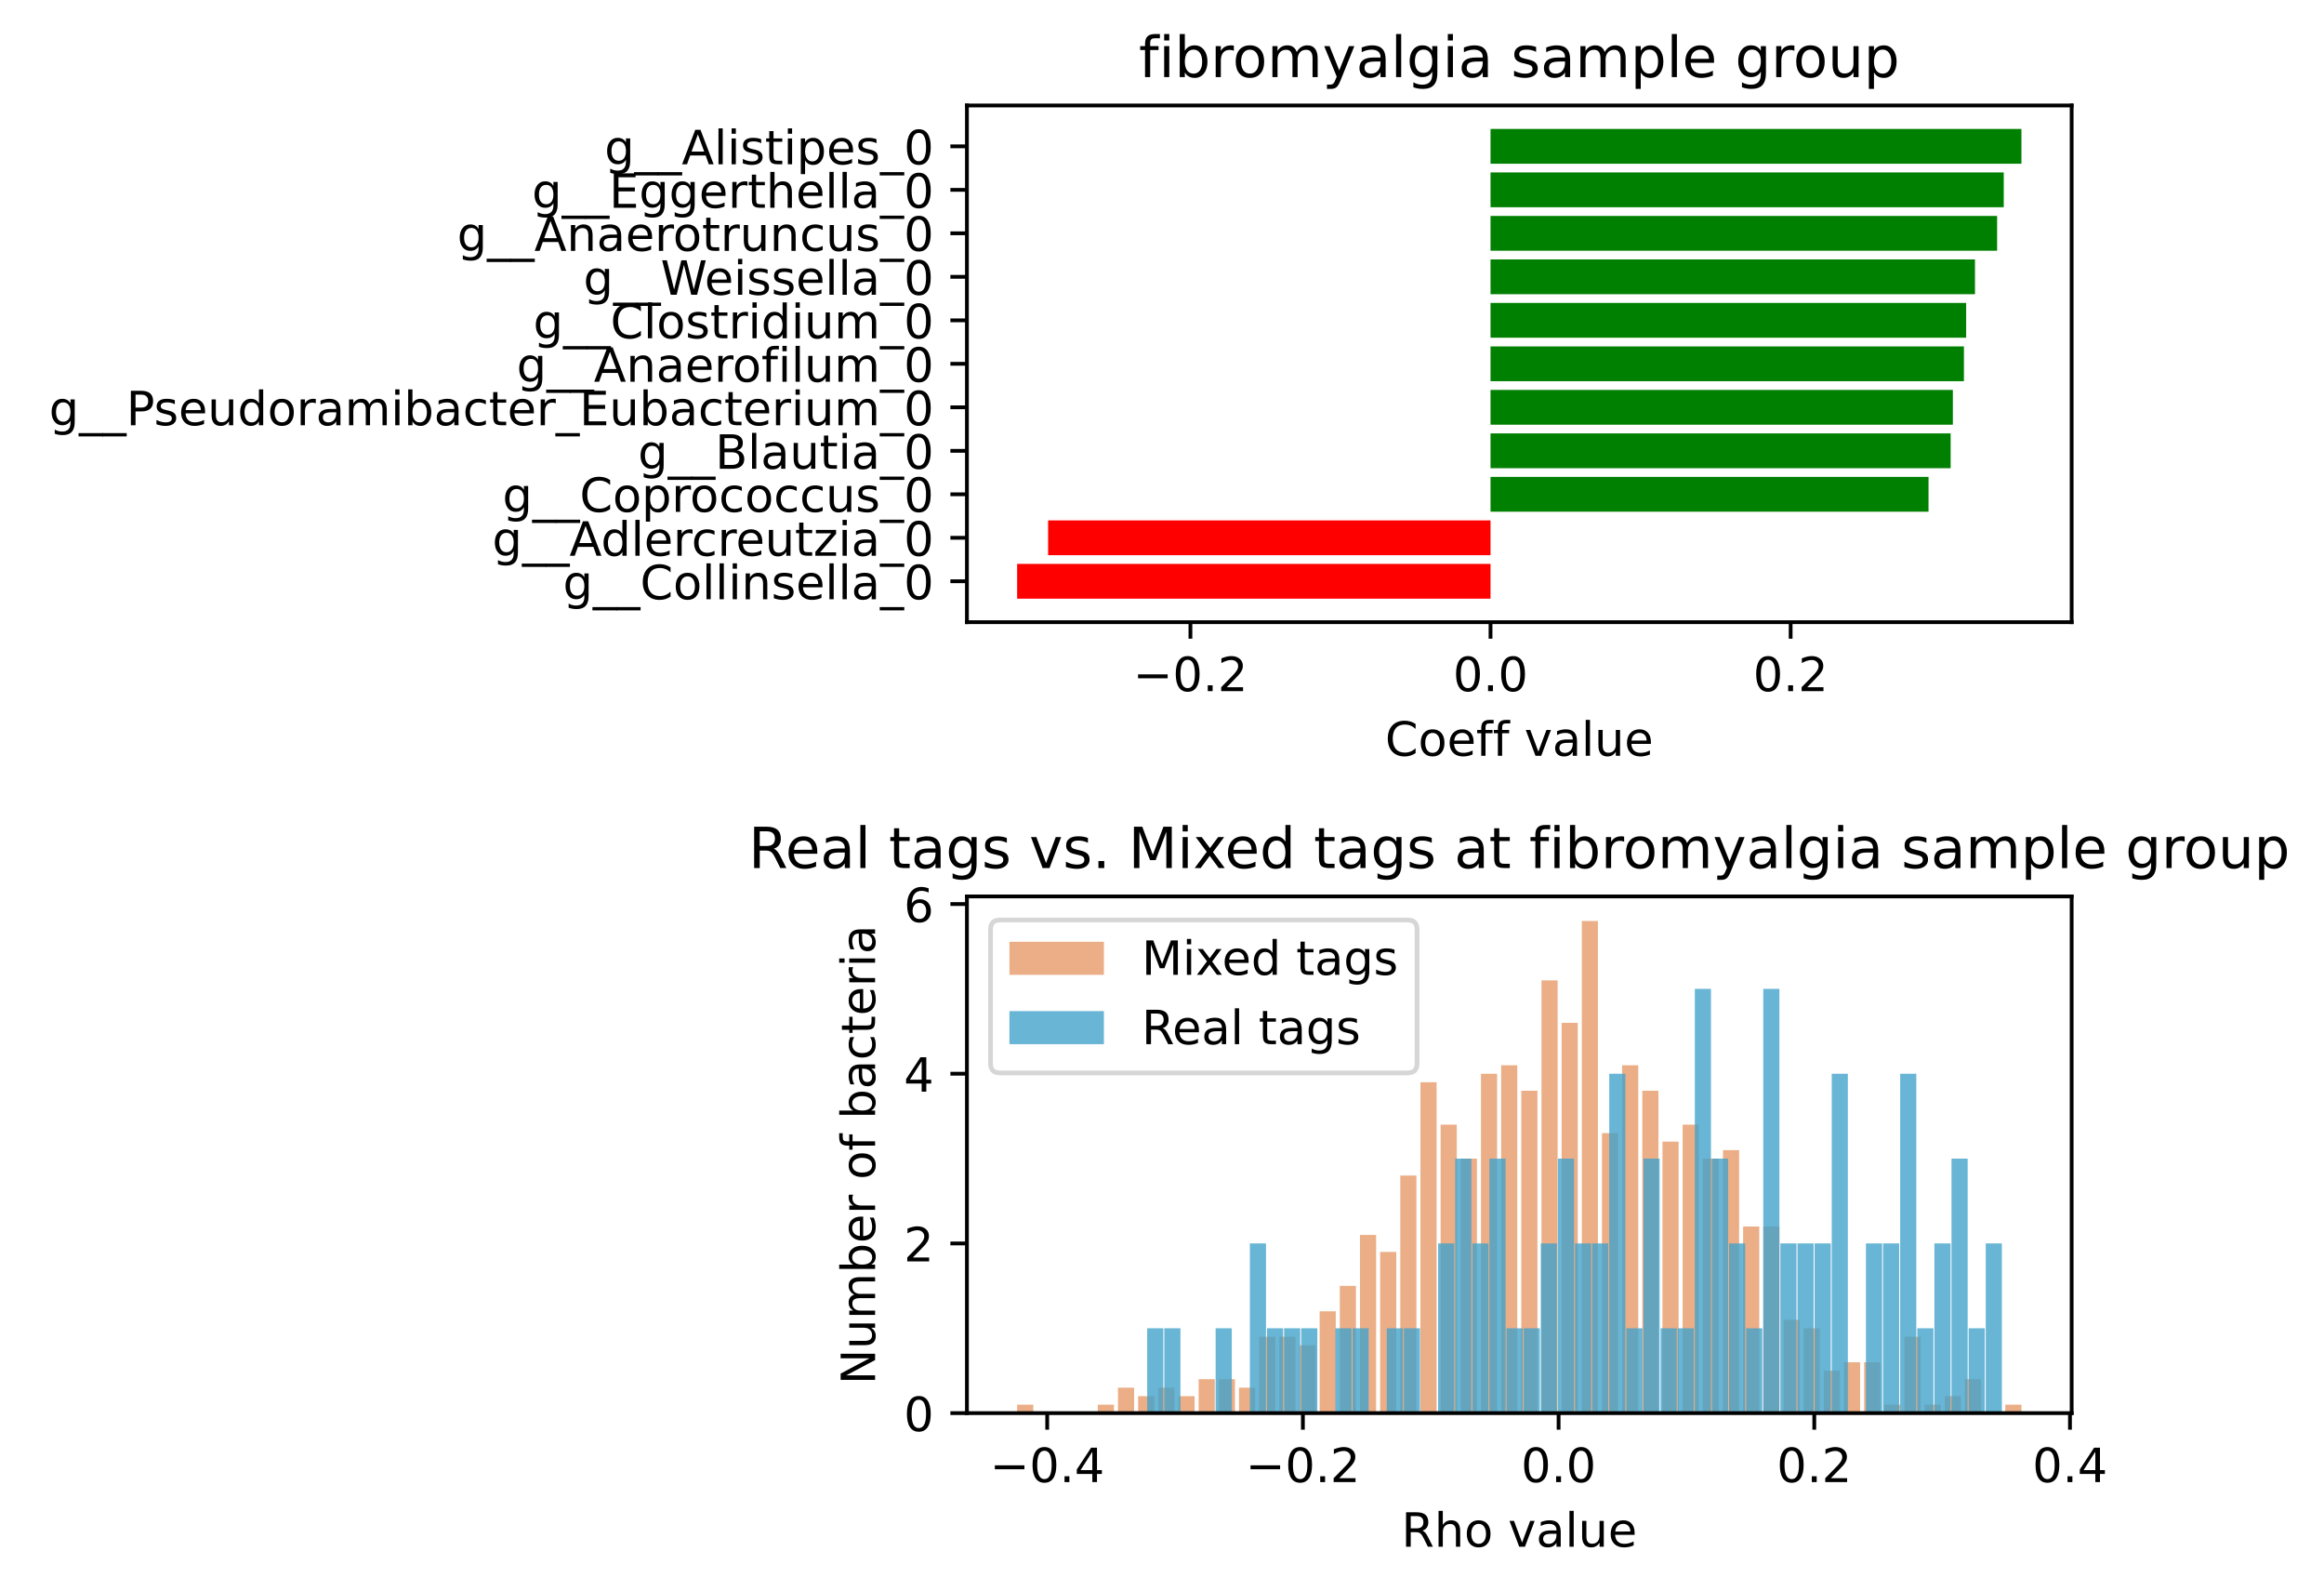 <?xml version="1.0" encoding="utf-8" standalone="no"?>
<!DOCTYPE svg PUBLIC "-//W3C//DTD SVG 1.1//EN"
  "http://www.w3.org/Graphics/SVG/1.1/DTD/svg11.dtd">
<!-- Created with matplotlib (https://matplotlib.org/) -->
<svg height="336.634pt" version="1.1" viewBox="0 0 491.997 336.634" width="491.997pt" xmlns="http://www.w3.org/2000/svg" xmlns:xlink="http://www.w3.org/1999/xlink">
 <defs>
  <style type="text/css">*{stroke-linecap:butt;stroke-linejoin:round;}</style>
 </defs>
 <g id="figure_1">
  <g id="patch_1">
   <path d="M 0 336.634 
L 491.997 336.634 
L 491.997 0 
L 0 0 
z
" style="fill:#ffffff;"/>
  </g>
  <g id="axes_1">
   <g id="patch_2">
    <path d="M 204.7 131.678 
L 438.575 131.678 
L 438.575 22.318 
L 204.7 22.318 
z
" style="fill:#ffffff;"/>
   </g>
   <g id="patch_3">
    <path clip-path="url(#p68f653d968)" d="M 315.549 126.707 
L 215.331 126.707 
L 215.331 119.343 
L 315.549 119.343 
z
" style="fill:#ff0000;"/>
   </g>
   <g id="patch_4">
    <path clip-path="url(#p68f653d968)" d="M 315.549 117.502 
L 221.887 117.502 
L 221.887 110.138 
L 315.549 110.138 
z
" style="fill:#ff0000;"/>
   </g>
   <g id="patch_5">
    <path clip-path="url(#p68f653d968)" d="M 315.549 108.296 
L 408.275 108.296 
L 408.275 100.932 
L 315.549 100.932 
z
" style="fill:#008000;"/>
   </g>
   <g id="patch_6">
    <path clip-path="url(#p68f653d968)" d="M 315.549 99.091 
L 412.958 99.091 
L 412.958 91.727 
L 315.549 91.727 
z
" style="fill:#008000;"/>
   </g>
   <g id="patch_7">
    <path clip-path="url(#p68f653d968)" d="M 315.549 89.886 
L 413.427 89.886 
L 413.427 82.521 
L 315.549 82.521 
z
" style="fill:#008000;"/>
   </g>
   <g id="patch_8">
    <path clip-path="url(#p68f653d968)" d="M 315.549 80.68 
L 415.768 80.68 
L 415.768 73.316 
L 315.549 73.316 
z
" style="fill:#008000;"/>
   </g>
   <g id="patch_9">
    <path clip-path="url(#p68f653d968)" d="M 315.549 71.475 
L 416.237 71.475 
L 416.237 64.111 
L 315.549 64.111 
z
" style="fill:#008000;"/>
   </g>
   <g id="patch_10">
    <path clip-path="url(#p68f653d968)" d="M 315.549 62.27 
L 418.11 62.27 
L 418.11 54.905 
L 315.549 54.905 
z
" style="fill:#008000;"/>
   </g>
   <g id="patch_11">
    <path clip-path="url(#p68f653d968)" d="M 315.549 53.064 
L 422.793 53.064 
L 422.793 45.7 
L 315.549 45.7 
z
" style="fill:#008000;"/>
   </g>
   <g id="patch_12">
    <path clip-path="url(#p68f653d968)" d="M 315.549 43.859 
L 424.198 43.859 
L 424.198 36.494 
L 315.549 36.494 
z
" style="fill:#008000;"/>
   </g>
   <g id="patch_13">
    <path clip-path="url(#p68f653d968)" d="M 315.549 34.653 
L 427.944 34.653 
L 427.944 27.289 
L 315.549 27.289 
z
" style="fill:#008000;"/>
   </g>
   <g id="matplotlib.axis_1">
    <g id="xtick_1">
     <g id="line2d_1">
      <defs>
       <path d="M 0 0 
L 0 3.5 
" id="mecccba8842" style="stroke:#000000;stroke-width:0.8;"/>
      </defs>
      <g>
       <use style="stroke:#000000;stroke-width:0.8;" x="252.015" xlink:href="#mecccba8842" y="131.678"/>
      </g>
     </g>
     <g id="text_1">
      <!-- −0.2 -->
      <g transform="translate(239.874 146.277)scale(0.1 -0.1)">
       <defs>
        <path d="M 10.594 35.5 
L 73.188 35.5 
L 73.188 27.203 
L 10.594 27.203 
z
" id="DejaVuSans-8722"/>
        <path d="M 31.781 66.406 
Q 24.172 66.406 20.328 58.906 
Q 16.5 51.422 16.5 36.375 
Q 16.5 21.391 20.328 13.891 
Q 24.172 6.391 31.781 6.391 
Q 39.453 6.391 43.281 13.891 
Q 47.125 21.391 47.125 36.375 
Q 47.125 51.422 43.281 58.906 
Q 39.453 66.406 31.781 66.406 
z
M 31.781 74.219 
Q 44.047 74.219 50.516 64.516 
Q 56.984 54.828 56.984 36.375 
Q 56.984 17.969 50.516 8.266 
Q 44.047 -1.422 31.781 -1.422 
Q 19.531 -1.422 13.062 8.266 
Q 6.594 17.969 6.594 36.375 
Q 6.594 54.828 13.062 64.516 
Q 19.531 74.219 31.781 74.219 
z
" id="DejaVuSans-48"/>
        <path d="M 10.688 12.406 
L 21 12.406 
L 21 0 
L 10.688 0 
z
" id="DejaVuSans-46"/>
        <path d="M 19.188 8.297 
L 53.609 8.297 
L 53.609 0 
L 7.328 0 
L 7.328 8.297 
Q 12.938 14.109 22.625 23.891 
Q 32.328 33.688 34.812 36.531 
Q 39.547 41.844 41.422 45.531 
Q 43.312 49.219 43.312 52.781 
Q 43.312 58.594 39.234 62.25 
Q 35.156 65.922 28.609 65.922 
Q 23.969 65.922 18.812 64.312 
Q 13.672 62.703 7.812 59.422 
L 7.812 69.391 
Q 13.766 71.781 18.938 73 
Q 24.125 74.219 28.422 74.219 
Q 39.75 74.219 46.484 68.547 
Q 53.219 62.891 53.219 53.422 
Q 53.219 48.922 51.531 44.891 
Q 49.859 40.875 45.406 35.406 
Q 44.188 33.984 37.641 27.219 
Q 31.109 20.453 19.188 8.297 
z
" id="DejaVuSans-50"/>
       </defs>
       <use xlink:href="#DejaVuSans-8722"/>
       <use x="83.789" xlink:href="#DejaVuSans-48"/>
       <use x="147.412" xlink:href="#DejaVuSans-46"/>
       <use x="179.199" xlink:href="#DejaVuSans-50"/>
      </g>
     </g>
    </g>
    <g id="xtick_2">
     <g id="line2d_2">
      <g>
       <use style="stroke:#000000;stroke-width:0.8;" x="315.549" xlink:href="#mecccba8842" y="131.678"/>
      </g>
     </g>
     <g id="text_2">
      <!-- 0.0 -->
      <g transform="translate(307.598 146.277)scale(0.1 -0.1)">
       <use xlink:href="#DejaVuSans-48"/>
       <use x="63.623" xlink:href="#DejaVuSans-46"/>
       <use x="95.41" xlink:href="#DejaVuSans-48"/>
      </g>
     </g>
    </g>
    <g id="xtick_3">
     <g id="line2d_3">
      <g>
       <use style="stroke:#000000;stroke-width:0.8;" x="379.084" xlink:href="#mecccba8842" y="131.678"/>
      </g>
     </g>
     <g id="text_3">
      <!-- 0.2 -->
      <g transform="translate(371.132 146.277)scale(0.1 -0.1)">
       <use xlink:href="#DejaVuSans-48"/>
       <use x="63.623" xlink:href="#DejaVuSans-46"/>
       <use x="95.41" xlink:href="#DejaVuSans-50"/>
      </g>
     </g>
    </g>
    <g id="text_4">
     <!-- Coeff value -->
     <g transform="translate(293.243 159.955)scale(0.1 -0.1)">
      <defs>
       <path d="M 64.406 67.281 
L 64.406 56.891 
Q 59.422 61.531 53.781 63.812 
Q 48.141 66.109 41.797 66.109 
Q 29.297 66.109 22.656 58.469 
Q 16.016 50.828 16.016 36.375 
Q 16.016 21.969 22.656 14.328 
Q 29.297 6.688 41.797 6.688 
Q 48.141 6.688 53.781 8.984 
Q 59.422 11.281 64.406 15.922 
L 64.406 5.609 
Q 59.234 2.094 53.438 0.328 
Q 47.656 -1.422 41.219 -1.422 
Q 24.656 -1.422 15.125 8.703 
Q 5.609 18.844 5.609 36.375 
Q 5.609 53.953 15.125 64.078 
Q 24.656 74.219 41.219 74.219 
Q 47.75 74.219 53.531 72.484 
Q 59.328 70.75 64.406 67.281 
z
" id="DejaVuSans-67"/>
       <path d="M 30.609 48.391 
Q 23.391 48.391 19.188 42.75 
Q 14.984 37.109 14.984 27.297 
Q 14.984 17.484 19.156 11.844 
Q 23.344 6.203 30.609 6.203 
Q 37.797 6.203 41.984 11.859 
Q 46.188 17.531 46.188 27.297 
Q 46.188 37.016 41.984 42.703 
Q 37.797 48.391 30.609 48.391 
z
M 30.609 56 
Q 42.328 56 49.016 48.375 
Q 55.719 40.766 55.719 27.297 
Q 55.719 13.875 49.016 6.219 
Q 42.328 -1.422 30.609 -1.422 
Q 18.844 -1.422 12.172 6.219 
Q 5.516 13.875 5.516 27.297 
Q 5.516 40.766 12.172 48.375 
Q 18.844 56 30.609 56 
z
" id="DejaVuSans-111"/>
       <path d="M 56.203 29.594 
L 56.203 25.203 
L 14.891 25.203 
Q 15.484 15.922 20.484 11.062 
Q 25.484 6.203 34.422 6.203 
Q 39.594 6.203 44.453 7.469 
Q 49.312 8.734 54.109 11.281 
L 54.109 2.781 
Q 49.266 0.734 44.188 -0.344 
Q 39.109 -1.422 33.891 -1.422 
Q 20.797 -1.422 13.156 6.188 
Q 5.516 13.812 5.516 26.812 
Q 5.516 40.234 12.766 48.109 
Q 20.016 56 32.328 56 
Q 43.359 56 49.781 48.891 
Q 56.203 41.797 56.203 29.594 
z
M 47.219 32.234 
Q 47.125 39.594 43.094 43.984 
Q 39.062 48.391 32.422 48.391 
Q 24.906 48.391 20.391 44.141 
Q 15.875 39.891 15.188 32.172 
z
" id="DejaVuSans-101"/>
       <path d="M 37.109 75.984 
L 37.109 68.5 
L 28.516 68.5 
Q 23.688 68.5 21.797 66.547 
Q 19.922 64.594 19.922 59.516 
L 19.922 54.688 
L 34.719 54.688 
L 34.719 47.703 
L 19.922 47.703 
L 19.922 0 
L 10.891 0 
L 10.891 47.703 
L 2.297 47.703 
L 2.297 54.688 
L 10.891 54.688 
L 10.891 58.5 
Q 10.891 67.625 15.141 71.797 
Q 19.391 75.984 28.609 75.984 
z
" id="DejaVuSans-102"/>
       <path id="DejaVuSans-32"/>
       <path d="M 2.984 54.688 
L 12.5 54.688 
L 29.594 8.797 
L 46.688 54.688 
L 56.203 54.688 
L 35.688 0 
L 23.484 0 
z
" id="DejaVuSans-118"/>
       <path d="M 34.281 27.484 
Q 23.391 27.484 19.188 25 
Q 14.984 22.516 14.984 16.5 
Q 14.984 11.719 18.141 8.906 
Q 21.297 6.109 26.703 6.109 
Q 34.188 6.109 38.703 11.406 
Q 43.219 16.703 43.219 25.484 
L 43.219 27.484 
z
M 52.203 31.203 
L 52.203 0 
L 43.219 0 
L 43.219 8.297 
Q 40.141 3.328 35.547 0.953 
Q 30.953 -1.422 24.312 -1.422 
Q 15.922 -1.422 10.953 3.297 
Q 6 8.016 6 15.922 
Q 6 25.141 12.172 29.828 
Q 18.359 34.516 30.609 34.516 
L 43.219 34.516 
L 43.219 35.406 
Q 43.219 41.609 39.141 45 
Q 35.062 48.391 27.688 48.391 
Q 23 48.391 18.547 47.266 
Q 14.109 46.141 10.016 43.891 
L 10.016 52.203 
Q 14.938 54.109 19.578 55.047 
Q 24.219 56 28.609 56 
Q 40.484 56 46.344 49.844 
Q 52.203 43.703 52.203 31.203 
z
" id="DejaVuSans-97"/>
       <path d="M 9.422 75.984 
L 18.406 75.984 
L 18.406 0 
L 9.422 0 
z
" id="DejaVuSans-108"/>
       <path d="M 8.5 21.578 
L 8.5 54.688 
L 17.484 54.688 
L 17.484 21.922 
Q 17.484 14.156 20.5 10.266 
Q 23.531 6.391 29.594 6.391 
Q 36.859 6.391 41.078 11.031 
Q 45.312 15.672 45.312 23.688 
L 45.312 54.688 
L 54.297 54.688 
L 54.297 0 
L 45.312 0 
L 45.312 8.406 
Q 42.047 3.422 37.719 1 
Q 33.406 -1.422 27.688 -1.422 
Q 18.266 -1.422 13.375 4.438 
Q 8.5 10.297 8.5 21.578 
z
M 31.109 56 
z
" id="DejaVuSans-117"/>
      </defs>
      <use xlink:href="#DejaVuSans-67"/>
      <use x="69.824" xlink:href="#DejaVuSans-111"/>
      <use x="131.006" xlink:href="#DejaVuSans-101"/>
      <use x="192.529" xlink:href="#DejaVuSans-102"/>
      <use x="227.734" xlink:href="#DejaVuSans-102"/>
      <use x="262.939" xlink:href="#DejaVuSans-32"/>
      <use x="294.727" xlink:href="#DejaVuSans-118"/>
      <use x="353.906" xlink:href="#DejaVuSans-97"/>
      <use x="415.186" xlink:href="#DejaVuSans-108"/>
      <use x="442.969" xlink:href="#DejaVuSans-117"/>
      <use x="506.348" xlink:href="#DejaVuSans-101"/>
     </g>
    </g>
   </g>
   <g id="matplotlib.axis_2">
    <g id="ytick_1">
     <g id="line2d_4">
      <defs>
       <path d="M 0 0 
L -3.5 0 
" id="m0d82c64950" style="stroke:#000000;stroke-width:0.8;"/>
      </defs>
      <g>
       <use style="stroke:#000000;stroke-width:0.8;" x="204.7" xlink:href="#m0d82c64950" y="123.025"/>
      </g>
     </g>
     <g id="text_5">
      <!--  g__Collinsella_0 -->
      <g transform="translate(115.991 126.824)scale(0.1 -0.1)">
       <defs>
        <path d="M 45.406 27.984 
Q 45.406 37.75 41.375 43.109 
Q 37.359 48.484 30.078 48.484 
Q 22.859 48.484 18.828 43.109 
Q 14.797 37.75 14.797 27.984 
Q 14.797 18.266 18.828 12.891 
Q 22.859 7.516 30.078 7.516 
Q 37.359 7.516 41.375 12.891 
Q 45.406 18.266 45.406 27.984 
z
M 54.391 6.781 
Q 54.391 -7.172 48.188 -13.984 
Q 42 -20.797 29.203 -20.797 
Q 24.469 -20.797 20.266 -20.094 
Q 16.062 -19.391 12.109 -17.922 
L 12.109 -9.188 
Q 16.062 -11.328 19.922 -12.344 
Q 23.781 -13.375 27.781 -13.375 
Q 36.625 -13.375 41.016 -8.766 
Q 45.406 -4.156 45.406 5.172 
L 45.406 9.625 
Q 42.625 4.781 38.281 2.391 
Q 33.938 0 27.875 0 
Q 17.828 0 11.672 7.656 
Q 5.516 15.328 5.516 27.984 
Q 5.516 40.672 11.672 48.328 
Q 17.828 56 27.875 56 
Q 33.938 56 38.281 53.609 
Q 42.625 51.219 45.406 46.391 
L 45.406 54.688 
L 54.391 54.688 
z
" id="DejaVuSans-103"/>
        <path d="M 50.984 -16.609 
L 50.984 -23.578 
L -0.984 -23.578 
L -0.984 -16.609 
z
" id="DejaVuSans-95"/>
        <path d="M 9.422 54.688 
L 18.406 54.688 
L 18.406 0 
L 9.422 0 
z
M 9.422 75.984 
L 18.406 75.984 
L 18.406 64.594 
L 9.422 64.594 
z
" id="DejaVuSans-105"/>
        <path d="M 54.891 33.016 
L 54.891 0 
L 45.906 0 
L 45.906 32.719 
Q 45.906 40.484 42.875 44.328 
Q 39.844 48.188 33.797 48.188 
Q 26.516 48.188 22.312 43.547 
Q 18.109 38.922 18.109 30.906 
L 18.109 0 
L 9.078 0 
L 9.078 54.688 
L 18.109 54.688 
L 18.109 46.188 
Q 21.344 51.125 25.703 53.562 
Q 30.078 56 35.797 56 
Q 45.219 56 50.047 50.172 
Q 54.891 44.344 54.891 33.016 
z
" id="DejaVuSans-110"/>
        <path d="M 44.281 53.078 
L 44.281 44.578 
Q 40.484 46.531 36.375 47.5 
Q 32.281 48.484 27.875 48.484 
Q 21.188 48.484 17.844 46.438 
Q 14.5 44.391 14.5 40.281 
Q 14.5 37.156 16.891 35.375 
Q 19.281 33.594 26.516 31.984 
L 29.594 31.297 
Q 39.156 29.25 43.188 25.516 
Q 47.219 21.781 47.219 15.094 
Q 47.219 7.469 41.188 3.016 
Q 35.156 -1.422 24.609 -1.422 
Q 20.219 -1.422 15.453 -0.562 
Q 10.688 0.297 5.422 2 
L 5.422 11.281 
Q 10.406 8.688 15.234 7.391 
Q 20.062 6.109 24.812 6.109 
Q 31.156 6.109 34.562 8.281 
Q 37.984 10.453 37.984 14.406 
Q 37.984 18.062 35.516 20.016 
Q 33.062 21.969 24.703 23.781 
L 21.578 24.516 
Q 13.234 26.266 9.516 29.906 
Q 5.812 33.547 5.812 39.891 
Q 5.812 47.609 11.281 51.797 
Q 16.75 56 26.812 56 
Q 31.781 56 36.172 55.266 
Q 40.578 54.547 44.281 53.078 
z
" id="DejaVuSans-115"/>
       </defs>
       <use xlink:href="#DejaVuSans-32"/>
       <use x="31.787" xlink:href="#DejaVuSans-103"/>
       <use x="95.264" xlink:href="#DejaVuSans-95"/>
       <use x="145.264" xlink:href="#DejaVuSans-95"/>
       <use x="195.264" xlink:href="#DejaVuSans-67"/>
       <use x="265.088" xlink:href="#DejaVuSans-111"/>
       <use x="326.27" xlink:href="#DejaVuSans-108"/>
       <use x="354.053" xlink:href="#DejaVuSans-108"/>
       <use x="381.836" xlink:href="#DejaVuSans-105"/>
       <use x="409.619" xlink:href="#DejaVuSans-110"/>
       <use x="472.998" xlink:href="#DejaVuSans-115"/>
       <use x="525.098" xlink:href="#DejaVuSans-101"/>
       <use x="586.621" xlink:href="#DejaVuSans-108"/>
       <use x="614.404" xlink:href="#DejaVuSans-108"/>
       <use x="642.188" xlink:href="#DejaVuSans-97"/>
       <use x="703.467" xlink:href="#DejaVuSans-95"/>
       <use x="753.467" xlink:href="#DejaVuSans-48"/>
      </g>
     </g>
    </g>
    <g id="ytick_2">
     <g id="line2d_5">
      <g>
       <use style="stroke:#000000;stroke-width:0.8;" x="204.7" xlink:href="#m0d82c64950" y="113.82"/>
      </g>
     </g>
     <g id="text_6">
      <!--  g__Adlercreutzia_0 -->
      <g transform="translate(101.03 117.619)scale(0.1 -0.1)">
       <defs>
        <path d="M 34.188 63.188 
L 20.797 26.906 
L 47.609 26.906 
z
M 28.609 72.906 
L 39.797 72.906 
L 67.578 0 
L 57.328 0 
L 50.688 18.703 
L 17.828 18.703 
L 11.188 0 
L 0.781 0 
z
" id="DejaVuSans-65"/>
        <path d="M 45.406 46.391 
L 45.406 75.984 
L 54.391 75.984 
L 54.391 0 
L 45.406 0 
L 45.406 8.203 
Q 42.578 3.328 38.25 0.953 
Q 33.938 -1.422 27.875 -1.422 
Q 17.969 -1.422 11.734 6.484 
Q 5.516 14.406 5.516 27.297 
Q 5.516 40.188 11.734 48.094 
Q 17.969 56 27.875 56 
Q 33.938 56 38.25 53.625 
Q 42.578 51.266 45.406 46.391 
z
M 14.797 27.297 
Q 14.797 17.391 18.875 11.75 
Q 22.953 6.109 30.078 6.109 
Q 37.203 6.109 41.297 11.75 
Q 45.406 17.391 45.406 27.297 
Q 45.406 37.203 41.297 42.844 
Q 37.203 48.484 30.078 48.484 
Q 22.953 48.484 18.875 42.844 
Q 14.797 37.203 14.797 27.297 
z
" id="DejaVuSans-100"/>
        <path d="M 41.109 46.297 
Q 39.594 47.172 37.812 47.578 
Q 36.031 48 33.891 48 
Q 26.266 48 22.188 43.047 
Q 18.109 38.094 18.109 28.812 
L 18.109 0 
L 9.078 0 
L 9.078 54.688 
L 18.109 54.688 
L 18.109 46.188 
Q 20.953 51.172 25.484 53.578 
Q 30.031 56 36.531 56 
Q 37.453 56 38.578 55.875 
Q 39.703 55.766 41.062 55.516 
z
" id="DejaVuSans-114"/>
        <path d="M 48.781 52.594 
L 48.781 44.188 
Q 44.969 46.297 41.141 47.344 
Q 37.312 48.391 33.406 48.391 
Q 24.656 48.391 19.812 42.844 
Q 14.984 37.312 14.984 27.297 
Q 14.984 17.281 19.812 11.734 
Q 24.656 6.203 33.406 6.203 
Q 37.312 6.203 41.141 7.25 
Q 44.969 8.297 48.781 10.406 
L 48.781 2.094 
Q 45.016 0.344 40.984 -0.531 
Q 36.969 -1.422 32.422 -1.422 
Q 20.062 -1.422 12.781 6.344 
Q 5.516 14.109 5.516 27.297 
Q 5.516 40.672 12.859 48.328 
Q 20.219 56 33.016 56 
Q 37.156 56 41.109 55.141 
Q 45.062 54.297 48.781 52.594 
z
" id="DejaVuSans-99"/>
        <path d="M 18.312 70.219 
L 18.312 54.688 
L 36.812 54.688 
L 36.812 47.703 
L 18.312 47.703 
L 18.312 18.016 
Q 18.312 11.328 20.141 9.422 
Q 21.969 7.516 27.594 7.516 
L 36.812 7.516 
L 36.812 0 
L 27.594 0 
Q 17.188 0 13.234 3.875 
Q 9.281 7.766 9.281 18.016 
L 9.281 47.703 
L 2.688 47.703 
L 2.688 54.688 
L 9.281 54.688 
L 9.281 70.219 
z
" id="DejaVuSans-116"/>
        <path d="M 5.516 54.688 
L 48.188 54.688 
L 48.188 46.484 
L 14.406 7.172 
L 48.188 7.172 
L 48.188 0 
L 4.297 0 
L 4.297 8.203 
L 38.094 47.516 
L 5.516 47.516 
z
" id="DejaVuSans-122"/>
       </defs>
       <use xlink:href="#DejaVuSans-32"/>
       <use x="31.787" xlink:href="#DejaVuSans-103"/>
       <use x="95.264" xlink:href="#DejaVuSans-95"/>
       <use x="145.264" xlink:href="#DejaVuSans-95"/>
       <use x="195.264" xlink:href="#DejaVuSans-65"/>
       <use x="261.922" xlink:href="#DejaVuSans-100"/>
       <use x="325.398" xlink:href="#DejaVuSans-108"/>
       <use x="353.182" xlink:href="#DejaVuSans-101"/>
       <use x="414.705" xlink:href="#DejaVuSans-114"/>
       <use x="453.568" xlink:href="#DejaVuSans-99"/>
       <use x="508.549" xlink:href="#DejaVuSans-114"/>
       <use x="547.412" xlink:href="#DejaVuSans-101"/>
       <use x="608.936" xlink:href="#DejaVuSans-117"/>
       <use x="672.314" xlink:href="#DejaVuSans-116"/>
       <use x="711.523" xlink:href="#DejaVuSans-122"/>
       <use x="764.014" xlink:href="#DejaVuSans-105"/>
       <use x="791.797" xlink:href="#DejaVuSans-97"/>
       <use x="853.076" xlink:href="#DejaVuSans-95"/>
       <use x="903.076" xlink:href="#DejaVuSans-48"/>
      </g>
     </g>
    </g>
    <g id="ytick_3">
     <g id="line2d_6">
      <g>
       <use style="stroke:#000000;stroke-width:0.8;" x="204.7" xlink:href="#m0d82c64950" y="104.614"/>
      </g>
     </g>
     <g id="text_7">
      <!--  g__Coprococcus_0 -->
      <g transform="translate(103.195 108.325)scale(0.1 -0.1)">
       <defs>
        <path d="M 18.109 8.203 
L 18.109 -20.797 
L 9.078 -20.797 
L 9.078 54.688 
L 18.109 54.688 
L 18.109 46.391 
Q 20.953 51.266 25.266 53.625 
Q 29.594 56 35.594 56 
Q 45.562 56 51.781 48.094 
Q 58.016 40.188 58.016 27.297 
Q 58.016 14.406 51.781 6.484 
Q 45.562 -1.422 35.594 -1.422 
Q 29.594 -1.422 25.266 0.953 
Q 20.953 3.328 18.109 8.203 
z
M 48.688 27.297 
Q 48.688 37.203 44.609 42.844 
Q 40.531 48.484 33.406 48.484 
Q 26.266 48.484 22.188 42.844 
Q 18.109 37.203 18.109 27.297 
Q 18.109 17.391 22.188 11.75 
Q 26.266 6.109 33.406 6.109 
Q 40.531 6.109 44.609 11.75 
Q 48.688 17.391 48.688 27.297 
z
" id="DejaVuSans-112"/>
       </defs>
       <use xlink:href="#DejaVuSans-32"/>
       <use x="31.787" xlink:href="#DejaVuSans-103"/>
       <use x="95.264" xlink:href="#DejaVuSans-95"/>
       <use x="145.264" xlink:href="#DejaVuSans-95"/>
       <use x="195.264" xlink:href="#DejaVuSans-67"/>
       <use x="265.088" xlink:href="#DejaVuSans-111"/>
       <use x="326.27" xlink:href="#DejaVuSans-112"/>
       <use x="389.746" xlink:href="#DejaVuSans-114"/>
       <use x="428.609" xlink:href="#DejaVuSans-111"/>
       <use x="489.791" xlink:href="#DejaVuSans-99"/>
       <use x="544.771" xlink:href="#DejaVuSans-111"/>
       <use x="605.953" xlink:href="#DejaVuSans-99"/>
       <use x="660.934" xlink:href="#DejaVuSans-99"/>
       <use x="715.914" xlink:href="#DejaVuSans-117"/>
       <use x="779.293" xlink:href="#DejaVuSans-115"/>
       <use x="831.393" xlink:href="#DejaVuSans-95"/>
       <use x="881.393" xlink:href="#DejaVuSans-48"/>
      </g>
     </g>
    </g>
    <g id="ytick_4">
     <g id="line2d_7">
      <g>
       <use style="stroke:#000000;stroke-width:0.8;" x="204.7" xlink:href="#m0d82c64950" y="95.409"/>
      </g>
     </g>
     <g id="text_8">
      <!--  g__Blautia_0 -->
      <g transform="translate(131.88 99.208)scale(0.1 -0.1)">
       <defs>
        <path d="M 19.672 34.812 
L 19.672 8.109 
L 35.5 8.109 
Q 43.453 8.109 47.281 11.406 
Q 51.125 14.703 51.125 21.484 
Q 51.125 28.328 47.281 31.562 
Q 43.453 34.812 35.5 34.812 
z
M 19.672 64.797 
L 19.672 42.828 
L 34.281 42.828 
Q 41.5 42.828 45.031 45.531 
Q 48.578 48.25 48.578 53.812 
Q 48.578 59.328 45.031 62.062 
Q 41.5 64.797 34.281 64.797 
z
M 9.812 72.906 
L 35.016 72.906 
Q 46.297 72.906 52.391 68.219 
Q 58.5 63.531 58.5 54.891 
Q 58.5 48.188 55.375 44.234 
Q 52.25 40.281 46.188 39.312 
Q 53.469 37.75 57.5 32.781 
Q 61.531 27.828 61.531 20.406 
Q 61.531 10.641 54.891 5.312 
Q 48.25 0 35.984 0 
L 9.812 0 
z
" id="DejaVuSans-66"/>
       </defs>
       <use xlink:href="#DejaVuSans-32"/>
       <use x="31.787" xlink:href="#DejaVuSans-103"/>
       <use x="95.264" xlink:href="#DejaVuSans-95"/>
       <use x="145.264" xlink:href="#DejaVuSans-95"/>
       <use x="195.264" xlink:href="#DejaVuSans-66"/>
       <use x="263.867" xlink:href="#DejaVuSans-108"/>
       <use x="291.65" xlink:href="#DejaVuSans-97"/>
       <use x="352.93" xlink:href="#DejaVuSans-117"/>
       <use x="416.309" xlink:href="#DejaVuSans-116"/>
       <use x="455.518" xlink:href="#DejaVuSans-105"/>
       <use x="483.301" xlink:href="#DejaVuSans-97"/>
       <use x="544.58" xlink:href="#DejaVuSans-95"/>
       <use x="594.58" xlink:href="#DejaVuSans-48"/>
      </g>
     </g>
    </g>
    <g id="ytick_5">
     <g id="line2d_8">
      <g>
       <use style="stroke:#000000;stroke-width:0.8;" x="204.7" xlink:href="#m0d82c64950" y="86.204"/>
      </g>
     </g>
     <g id="text_9">
      <!--  g__Pseudoramibacter_Eubacterium_0 -->
      <g transform="translate(7.2 90.003)scale(0.1 -0.1)">
       <defs>
        <path d="M 19.672 64.797 
L 19.672 37.406 
L 32.078 37.406 
Q 38.969 37.406 42.719 40.969 
Q 46.484 44.531 46.484 51.125 
Q 46.484 57.672 42.719 61.234 
Q 38.969 64.797 32.078 64.797 
z
M 9.812 72.906 
L 32.078 72.906 
Q 44.344 72.906 50.609 67.359 
Q 56.891 61.812 56.891 51.125 
Q 56.891 40.328 50.609 34.812 
Q 44.344 29.297 32.078 29.297 
L 19.672 29.297 
L 19.672 0 
L 9.812 0 
z
" id="DejaVuSans-80"/>
        <path d="M 52 44.188 
Q 55.375 50.25 60.062 53.125 
Q 64.75 56 71.094 56 
Q 79.641 56 84.281 50.016 
Q 88.922 44.047 88.922 33.016 
L 88.922 0 
L 79.891 0 
L 79.891 32.719 
Q 79.891 40.578 77.094 44.375 
Q 74.312 48.188 68.609 48.188 
Q 61.625 48.188 57.562 43.547 
Q 53.516 38.922 53.516 30.906 
L 53.516 0 
L 44.484 0 
L 44.484 32.719 
Q 44.484 40.625 41.703 44.406 
Q 38.922 48.188 33.109 48.188 
Q 26.219 48.188 22.156 43.531 
Q 18.109 38.875 18.109 30.906 
L 18.109 0 
L 9.078 0 
L 9.078 54.688 
L 18.109 54.688 
L 18.109 46.188 
Q 21.188 51.219 25.484 53.609 
Q 29.781 56 35.688 56 
Q 41.656 56 45.828 52.969 
Q 50 49.953 52 44.188 
z
" id="DejaVuSans-109"/>
        <path d="M 48.688 27.297 
Q 48.688 37.203 44.609 42.844 
Q 40.531 48.484 33.406 48.484 
Q 26.266 48.484 22.188 42.844 
Q 18.109 37.203 18.109 27.297 
Q 18.109 17.391 22.188 11.75 
Q 26.266 6.109 33.406 6.109 
Q 40.531 6.109 44.609 11.75 
Q 48.688 17.391 48.688 27.297 
z
M 18.109 46.391 
Q 20.953 51.266 25.266 53.625 
Q 29.594 56 35.594 56 
Q 45.562 56 51.781 48.094 
Q 58.016 40.188 58.016 27.297 
Q 58.016 14.406 51.781 6.484 
Q 45.562 -1.422 35.594 -1.422 
Q 29.594 -1.422 25.266 0.953 
Q 20.953 3.328 18.109 8.203 
L 18.109 0 
L 9.078 0 
L 9.078 75.984 
L 18.109 75.984 
z
" id="DejaVuSans-98"/>
        <path d="M 9.812 72.906 
L 55.906 72.906 
L 55.906 64.594 
L 19.672 64.594 
L 19.672 43.016 
L 54.391 43.016 
L 54.391 34.719 
L 19.672 34.719 
L 19.672 8.297 
L 56.781 8.297 
L 56.781 0 
L 9.812 0 
z
" id="DejaVuSans-69"/>
       </defs>
       <use xlink:href="#DejaVuSans-32"/>
       <use x="31.787" xlink:href="#DejaVuSans-103"/>
       <use x="95.264" xlink:href="#DejaVuSans-95"/>
       <use x="145.264" xlink:href="#DejaVuSans-95"/>
       <use x="195.264" xlink:href="#DejaVuSans-80"/>
       <use x="253.816" xlink:href="#DejaVuSans-115"/>
       <use x="305.916" xlink:href="#DejaVuSans-101"/>
       <use x="367.439" xlink:href="#DejaVuSans-117"/>
       <use x="430.818" xlink:href="#DejaVuSans-100"/>
       <use x="494.295" xlink:href="#DejaVuSans-111"/>
       <use x="555.477" xlink:href="#DejaVuSans-114"/>
       <use x="596.59" xlink:href="#DejaVuSans-97"/>
       <use x="657.869" xlink:href="#DejaVuSans-109"/>
       <use x="755.281" xlink:href="#DejaVuSans-105"/>
       <use x="783.064" xlink:href="#DejaVuSans-98"/>
       <use x="846.541" xlink:href="#DejaVuSans-97"/>
       <use x="907.82" xlink:href="#DejaVuSans-99"/>
       <use x="962.801" xlink:href="#DejaVuSans-116"/>
       <use x="1002.01" xlink:href="#DejaVuSans-101"/>
       <use x="1063.533" xlink:href="#DejaVuSans-114"/>
       <use x="1104.646" xlink:href="#DejaVuSans-95"/>
       <use x="1154.646" xlink:href="#DejaVuSans-69"/>
       <use x="1217.83" xlink:href="#DejaVuSans-117"/>
       <use x="1281.209" xlink:href="#DejaVuSans-98"/>
       <use x="1344.686" xlink:href="#DejaVuSans-97"/>
       <use x="1405.965" xlink:href="#DejaVuSans-99"/>
       <use x="1460.945" xlink:href="#DejaVuSans-116"/>
       <use x="1500.154" xlink:href="#DejaVuSans-101"/>
       <use x="1561.678" xlink:href="#DejaVuSans-114"/>
       <use x="1602.791" xlink:href="#DejaVuSans-105"/>
       <use x="1630.574" xlink:href="#DejaVuSans-117"/>
       <use x="1693.953" xlink:href="#DejaVuSans-109"/>
       <use x="1791.365" xlink:href="#DejaVuSans-95"/>
       <use x="1841.365" xlink:href="#DejaVuSans-48"/>
      </g>
     </g>
    </g>
    <g id="ytick_6">
     <g id="line2d_9">
      <g>
       <use style="stroke:#000000;stroke-width:0.8;" x="204.7" xlink:href="#m0d82c64950" y="76.998"/>
      </g>
     </g>
     <g id="text_10">
      <!--  g__Anaerofilum_0 -->
      <g transform="translate(106.192 80.797)scale(0.1 -0.1)">
       <use xlink:href="#DejaVuSans-32"/>
       <use x="31.787" xlink:href="#DejaVuSans-103"/>
       <use x="95.264" xlink:href="#DejaVuSans-95"/>
       <use x="145.264" xlink:href="#DejaVuSans-95"/>
       <use x="195.264" xlink:href="#DejaVuSans-65"/>
       <use x="263.672" xlink:href="#DejaVuSans-110"/>
       <use x="327.051" xlink:href="#DejaVuSans-97"/>
       <use x="388.33" xlink:href="#DejaVuSans-101"/>
       <use x="449.854" xlink:href="#DejaVuSans-114"/>
       <use x="488.717" xlink:href="#DejaVuSans-111"/>
       <use x="549.898" xlink:href="#DejaVuSans-102"/>
       <use x="585.104" xlink:href="#DejaVuSans-105"/>
       <use x="612.887" xlink:href="#DejaVuSans-108"/>
       <use x="640.67" xlink:href="#DejaVuSans-117"/>
       <use x="704.049" xlink:href="#DejaVuSans-109"/>
       <use x="801.461" xlink:href="#DejaVuSans-95"/>
       <use x="851.461" xlink:href="#DejaVuSans-48"/>
      </g>
     </g>
    </g>
    <g id="ytick_7">
     <g id="line2d_10">
      <g>
       <use style="stroke:#000000;stroke-width:0.8;" x="204.7" xlink:href="#m0d82c64950" y="67.793"/>
      </g>
     </g>
     <g id="text_11">
      <!--  g__Clostridium_0 -->
      <g transform="translate(109.708 71.592)scale(0.1 -0.1)">
       <use xlink:href="#DejaVuSans-32"/>
       <use x="31.787" xlink:href="#DejaVuSans-103"/>
       <use x="95.264" xlink:href="#DejaVuSans-95"/>
       <use x="145.264" xlink:href="#DejaVuSans-95"/>
       <use x="195.264" xlink:href="#DejaVuSans-67"/>
       <use x="265.088" xlink:href="#DejaVuSans-108"/>
       <use x="292.871" xlink:href="#DejaVuSans-111"/>
       <use x="354.053" xlink:href="#DejaVuSans-115"/>
       <use x="406.152" xlink:href="#DejaVuSans-116"/>
       <use x="445.361" xlink:href="#DejaVuSans-114"/>
       <use x="486.475" xlink:href="#DejaVuSans-105"/>
       <use x="514.258" xlink:href="#DejaVuSans-100"/>
       <use x="577.734" xlink:href="#DejaVuSans-105"/>
       <use x="605.518" xlink:href="#DejaVuSans-117"/>
       <use x="668.896" xlink:href="#DejaVuSans-109"/>
       <use x="766.309" xlink:href="#DejaVuSans-95"/>
       <use x="816.309" xlink:href="#DejaVuSans-48"/>
      </g>
     </g>
    </g>
    <g id="ytick_8">
     <g id="line2d_11">
      <g>
       <use style="stroke:#000000;stroke-width:0.8;" x="204.7" xlink:href="#m0d82c64950" y="58.587"/>
      </g>
     </g>
     <g id="text_12">
      <!--  g__Weissella_0 -->
      <g transform="translate(120.323 62.387)scale(0.1 -0.1)">
       <defs>
        <path d="M 3.328 72.906 
L 13.281 72.906 
L 28.609 11.281 
L 43.891 72.906 
L 54.984 72.906 
L 70.312 11.281 
L 85.594 72.906 
L 95.609 72.906 
L 77.297 0 
L 64.891 0 
L 49.516 63.281 
L 33.984 0 
L 21.578 0 
z
" id="DejaVuSans-87"/>
       </defs>
       <use xlink:href="#DejaVuSans-32"/>
       <use x="31.787" xlink:href="#DejaVuSans-103"/>
       <use x="95.264" xlink:href="#DejaVuSans-95"/>
       <use x="145.264" xlink:href="#DejaVuSans-95"/>
       <use x="195.264" xlink:href="#DejaVuSans-87"/>
       <use x="288.266" xlink:href="#DejaVuSans-101"/>
       <use x="349.789" xlink:href="#DejaVuSans-105"/>
       <use x="377.572" xlink:href="#DejaVuSans-115"/>
       <use x="429.672" xlink:href="#DejaVuSans-115"/>
       <use x="481.771" xlink:href="#DejaVuSans-101"/>
       <use x="543.295" xlink:href="#DejaVuSans-108"/>
       <use x="571.078" xlink:href="#DejaVuSans-108"/>
       <use x="598.861" xlink:href="#DejaVuSans-97"/>
       <use x="660.141" xlink:href="#DejaVuSans-95"/>
       <use x="710.141" xlink:href="#DejaVuSans-48"/>
      </g>
     </g>
    </g>
    <g id="ytick_9">
     <g id="line2d_12">
      <g>
       <use style="stroke:#000000;stroke-width:0.8;" x="204.7" xlink:href="#m0d82c64950" y="49.382"/>
      </g>
     </g>
     <g id="text_13">
      <!--  g__Anaerotruncus_0 -->
      <g transform="translate(93.595 53.093)scale(0.1 -0.1)">
       <use xlink:href="#DejaVuSans-32"/>
       <use x="31.787" xlink:href="#DejaVuSans-103"/>
       <use x="95.264" xlink:href="#DejaVuSans-95"/>
       <use x="145.264" xlink:href="#DejaVuSans-95"/>
       <use x="195.264" xlink:href="#DejaVuSans-65"/>
       <use x="263.672" xlink:href="#DejaVuSans-110"/>
       <use x="327.051" xlink:href="#DejaVuSans-97"/>
       <use x="388.33" xlink:href="#DejaVuSans-101"/>
       <use x="449.854" xlink:href="#DejaVuSans-114"/>
       <use x="488.717" xlink:href="#DejaVuSans-111"/>
       <use x="549.898" xlink:href="#DejaVuSans-116"/>
       <use x="589.107" xlink:href="#DejaVuSans-114"/>
       <use x="630.221" xlink:href="#DejaVuSans-117"/>
       <use x="693.6" xlink:href="#DejaVuSans-110"/>
       <use x="756.979" xlink:href="#DejaVuSans-99"/>
       <use x="811.959" xlink:href="#DejaVuSans-117"/>
       <use x="875.338" xlink:href="#DejaVuSans-115"/>
       <use x="927.438" xlink:href="#DejaVuSans-95"/>
       <use x="977.438" xlink:href="#DejaVuSans-48"/>
      </g>
     </g>
    </g>
    <g id="ytick_10">
     <g id="line2d_13">
      <g>
       <use style="stroke:#000000;stroke-width:0.8;" x="204.7" xlink:href="#m0d82c64950" y="40.177"/>
      </g>
     </g>
     <g id="text_14">
      <!--  g__Eggerthella_0 -->
      <g transform="translate(109.436 43.976)scale(0.1 -0.1)">
       <defs>
        <path d="M 54.891 33.016 
L 54.891 0 
L 45.906 0 
L 45.906 32.719 
Q 45.906 40.484 42.875 44.328 
Q 39.844 48.188 33.797 48.188 
Q 26.516 48.188 22.312 43.547 
Q 18.109 38.922 18.109 30.906 
L 18.109 0 
L 9.078 0 
L 9.078 75.984 
L 18.109 75.984 
L 18.109 46.188 
Q 21.344 51.125 25.703 53.562 
Q 30.078 56 35.797 56 
Q 45.219 56 50.047 50.172 
Q 54.891 44.344 54.891 33.016 
z
" id="DejaVuSans-104"/>
       </defs>
       <use xlink:href="#DejaVuSans-32"/>
       <use x="31.787" xlink:href="#DejaVuSans-103"/>
       <use x="95.264" xlink:href="#DejaVuSans-95"/>
       <use x="145.264" xlink:href="#DejaVuSans-95"/>
       <use x="195.264" xlink:href="#DejaVuSans-69"/>
       <use x="258.447" xlink:href="#DejaVuSans-103"/>
       <use x="321.924" xlink:href="#DejaVuSans-103"/>
       <use x="385.4" xlink:href="#DejaVuSans-101"/>
       <use x="446.924" xlink:href="#DejaVuSans-114"/>
       <use x="488.037" xlink:href="#DejaVuSans-116"/>
       <use x="527.246" xlink:href="#DejaVuSans-104"/>
       <use x="590.625" xlink:href="#DejaVuSans-101"/>
       <use x="652.148" xlink:href="#DejaVuSans-108"/>
       <use x="679.932" xlink:href="#DejaVuSans-108"/>
       <use x="707.715" xlink:href="#DejaVuSans-97"/>
       <use x="768.994" xlink:href="#DejaVuSans-95"/>
       <use x="818.994" xlink:href="#DejaVuSans-48"/>
      </g>
     </g>
    </g>
    <g id="ytick_11">
     <g id="line2d_14">
      <g>
       <use style="stroke:#000000;stroke-width:0.8;" x="204.7" xlink:href="#m0d82c64950" y="30.971"/>
      </g>
     </g>
     <g id="text_15">
      <!--  g__Alistipes_0 -->
      <g transform="translate(124.795 34.77)scale(0.1 -0.1)">
       <use xlink:href="#DejaVuSans-32"/>
       <use x="31.787" xlink:href="#DejaVuSans-103"/>
       <use x="95.264" xlink:href="#DejaVuSans-95"/>
       <use x="145.264" xlink:href="#DejaVuSans-95"/>
       <use x="195.264" xlink:href="#DejaVuSans-65"/>
       <use x="263.672" xlink:href="#DejaVuSans-108"/>
       <use x="291.455" xlink:href="#DejaVuSans-105"/>
       <use x="319.238" xlink:href="#DejaVuSans-115"/>
       <use x="371.338" xlink:href="#DejaVuSans-116"/>
       <use x="410.547" xlink:href="#DejaVuSans-105"/>
       <use x="438.33" xlink:href="#DejaVuSans-112"/>
       <use x="501.807" xlink:href="#DejaVuSans-101"/>
       <use x="563.33" xlink:href="#DejaVuSans-115"/>
       <use x="615.43" xlink:href="#DejaVuSans-95"/>
       <use x="665.43" xlink:href="#DejaVuSans-48"/>
      </g>
     </g>
    </g>
   </g>
   <g id="patch_14">
    <path d="M 204.7 131.678 
L 204.7 22.318 
" style="fill:none;stroke:#000000;stroke-linecap:square;stroke-linejoin:miter;stroke-width:0.8;"/>
   </g>
   <g id="patch_15">
    <path d="M 438.575 131.678 
L 438.575 22.318 
" style="fill:none;stroke:#000000;stroke-linecap:square;stroke-linejoin:miter;stroke-width:0.8;"/>
   </g>
   <g id="patch_16">
    <path d="M 204.7 131.678 
L 438.575 131.678 
" style="fill:none;stroke:#000000;stroke-linecap:square;stroke-linejoin:miter;stroke-width:0.8;"/>
   </g>
   <g id="patch_17">
    <path d="M 204.7 22.318 
L 438.575 22.318 
" style="fill:none;stroke:#000000;stroke-linecap:square;stroke-linejoin:miter;stroke-width:0.8;"/>
   </g>
   <g id="text_16">
    <!-- fibromyalgia sample group -->
    <g transform="translate(241.103 16.318)scale(0.12 -0.12)">
     <defs>
      <path d="M 32.172 -5.078 
Q 28.375 -14.844 24.75 -17.812 
Q 21.141 -20.797 15.094 -20.797 
L 7.906 -20.797 
L 7.906 -13.281 
L 13.188 -13.281 
Q 16.891 -13.281 18.938 -11.516 
Q 21 -9.766 23.484 -3.219 
L 25.094 0.875 
L 2.984 54.688 
L 12.5 54.688 
L 29.594 11.922 
L 46.688 54.688 
L 56.203 54.688 
z
" id="DejaVuSans-121"/>
     </defs>
     <use xlink:href="#DejaVuSans-102"/>
     <use x="35.205" xlink:href="#DejaVuSans-105"/>
     <use x="62.988" xlink:href="#DejaVuSans-98"/>
     <use x="126.465" xlink:href="#DejaVuSans-114"/>
     <use x="165.328" xlink:href="#DejaVuSans-111"/>
     <use x="226.51" xlink:href="#DejaVuSans-109"/>
     <use x="323.922" xlink:href="#DejaVuSans-121"/>
     <use x="383.102" xlink:href="#DejaVuSans-97"/>
     <use x="444.381" xlink:href="#DejaVuSans-108"/>
     <use x="472.164" xlink:href="#DejaVuSans-103"/>
     <use x="535.641" xlink:href="#DejaVuSans-105"/>
     <use x="563.424" xlink:href="#DejaVuSans-97"/>
     <use x="624.703" xlink:href="#DejaVuSans-32"/>
     <use x="656.49" xlink:href="#DejaVuSans-115"/>
     <use x="708.59" xlink:href="#DejaVuSans-97"/>
     <use x="769.869" xlink:href="#DejaVuSans-109"/>
     <use x="867.281" xlink:href="#DejaVuSans-112"/>
     <use x="930.758" xlink:href="#DejaVuSans-108"/>
     <use x="958.541" xlink:href="#DejaVuSans-101"/>
     <use x="1020.064" xlink:href="#DejaVuSans-32"/>
     <use x="1051.852" xlink:href="#DejaVuSans-103"/>
     <use x="1115.328" xlink:href="#DejaVuSans-114"/>
     <use x="1154.191" xlink:href="#DejaVuSans-111"/>
     <use x="1215.373" xlink:href="#DejaVuSans-117"/>
     <use x="1278.752" xlink:href="#DejaVuSans-112"/>
    </g>
   </g>
  </g>
  <g id="axes_2">
   <g id="patch_18">
    <path d="M 204.7 299.078 
L 438.575 299.078 
L 438.575 189.718 
L 204.7 189.718 
z
" style="fill:#ffffff;"/>
   </g>
   <g id="patch_19">
    <path clip-path="url(#p29a1ed3964)" d="M 215.331 299.078 
L 218.746 299.078 
L 218.746 297.282 
L 215.331 297.282 
z
" style="fill:#d95f0e;opacity:0.5;"/>
   </g>
   <g id="patch_20">
    <path clip-path="url(#p29a1ed3964)" d="M 219.6 299.078 
L 223.016 299.078 
L 223.016 299.078 
L 219.6 299.078 
z
" style="fill:#d95f0e;opacity:0.5;"/>
   </g>
   <g id="patch_21">
    <path clip-path="url(#p29a1ed3964)" d="M 223.869 299.078 
L 227.285 299.078 
L 227.285 299.078 
L 223.869 299.078 
z
" style="fill:#d95f0e;opacity:0.5;"/>
   </g>
   <g id="patch_22">
    <path clip-path="url(#p29a1ed3964)" d="M 228.139 299.078 
L 231.554 299.078 
L 231.554 299.078 
L 228.139 299.078 
z
" style="fill:#d95f0e;opacity:0.5;"/>
   </g>
   <g id="patch_23">
    <path clip-path="url(#p29a1ed3964)" d="M 232.408 299.078 
L 235.824 299.078 
L 235.824 297.282 
L 232.408 297.282 
z
" style="fill:#d95f0e;opacity:0.5;"/>
   </g>
   <g id="patch_24">
    <path clip-path="url(#p29a1ed3964)" d="M 236.677 299.078 
L 240.093 299.078 
L 240.093 293.691 
L 236.677 293.691 
z
" style="fill:#d95f0e;opacity:0.5;"/>
   </g>
   <g id="patch_25">
    <path clip-path="url(#p29a1ed3964)" d="M 240.947 299.078 
L 244.362 299.078 
L 244.362 295.487 
L 240.947 295.487 
z
" style="fill:#d95f0e;opacity:0.5;"/>
   </g>
   <g id="patch_26">
    <path clip-path="url(#p29a1ed3964)" d="M 245.216 299.078 
L 248.632 299.078 
L 248.632 293.691 
L 245.216 293.691 
z
" style="fill:#d95f0e;opacity:0.5;"/>
   </g>
   <g id="patch_27">
    <path clip-path="url(#p29a1ed3964)" d="M 249.485 299.078 
L 252.901 299.078 
L 252.901 295.487 
L 249.485 295.487 
z
" style="fill:#d95f0e;opacity:0.5;"/>
   </g>
   <g id="patch_28">
    <path clip-path="url(#p29a1ed3964)" d="M 253.755 299.078 
L 257.17 299.078 
L 257.17 291.895 
L 253.755 291.895 
z
" style="fill:#d95f0e;opacity:0.5;"/>
   </g>
   <g id="patch_29">
    <path clip-path="url(#p29a1ed3964)" d="M 258.024 299.078 
L 261.44 299.078 
L 261.44 291.895 
L 258.024 291.895 
z
" style="fill:#d95f0e;opacity:0.5;"/>
   </g>
   <g id="patch_30">
    <path clip-path="url(#p29a1ed3964)" d="M 262.294 299.078 
L 265.709 299.078 
L 265.709 293.691 
L 262.294 293.691 
z
" style="fill:#d95f0e;opacity:0.5;"/>
   </g>
   <g id="patch_31">
    <path clip-path="url(#p29a1ed3964)" d="M 266.563 299.078 
L 269.978 299.078 
L 269.978 282.917 
L 266.563 282.917 
z
" style="fill:#d95f0e;opacity:0.5;"/>
   </g>
   <g id="patch_32">
    <path clip-path="url(#p29a1ed3964)" d="M 270.832 299.078 
L 274.248 299.078 
L 274.248 282.917 
L 270.832 282.917 
z
" style="fill:#d95f0e;opacity:0.5;"/>
   </g>
   <g id="patch_33">
    <path clip-path="url(#p29a1ed3964)" d="M 275.102 299.078 
L 278.517 299.078 
L 278.517 284.712 
L 275.102 284.712 
z
" style="fill:#d95f0e;opacity:0.5;"/>
   </g>
   <g id="patch_34">
    <path clip-path="url(#p29a1ed3964)" d="M 279.371 299.078 
L 282.786 299.078 
L 282.786 277.529 
L 279.371 277.529 
z
" style="fill:#d95f0e;opacity:0.5;"/>
   </g>
   <g id="patch_35">
    <path clip-path="url(#p29a1ed3964)" d="M 283.64 299.078 
L 287.056 299.078 
L 287.056 272.142 
L 283.64 272.142 
z
" style="fill:#d95f0e;opacity:0.5;"/>
   </g>
   <g id="patch_36">
    <path clip-path="url(#p29a1ed3964)" d="M 287.91 299.078 
L 291.325 299.078 
L 291.325 261.368 
L 287.91 261.368 
z
" style="fill:#d95f0e;opacity:0.5;"/>
   </g>
   <g id="patch_37">
    <path clip-path="url(#p29a1ed3964)" d="M 292.179 299.078 
L 295.594 299.078 
L 295.594 264.959 
L 292.179 264.959 
z
" style="fill:#d95f0e;opacity:0.5;"/>
   </g>
   <g id="patch_38">
    <path clip-path="url(#p29a1ed3964)" d="M 296.448 299.078 
L 299.864 299.078 
L 299.864 248.798 
L 296.448 248.798 
z
" style="fill:#d95f0e;opacity:0.5;"/>
   </g>
   <g id="patch_39">
    <path clip-path="url(#p29a1ed3964)" d="M 300.718 299.078 
L 304.133 299.078 
L 304.133 229.045 
L 300.718 229.045 
z
" style="fill:#d95f0e;opacity:0.5;"/>
   </g>
   <g id="patch_40">
    <path clip-path="url(#p29a1ed3964)" d="M 304.987 299.078 
L 308.403 299.078 
L 308.403 238.023 
L 304.987 238.023 
z
" style="fill:#d95f0e;opacity:0.5;"/>
   </g>
   <g id="patch_41">
    <path clip-path="url(#p29a1ed3964)" d="M 309.256 299.078 
L 312.672 299.078 
L 312.672 245.206 
L 309.256 245.206 
z
" style="fill:#d95f0e;opacity:0.5;"/>
   </g>
   <g id="patch_42">
    <path clip-path="url(#p29a1ed3964)" d="M 313.526 299.078 
L 316.941 299.078 
L 316.941 227.249 
L 313.526 227.249 
z
" style="fill:#d95f0e;opacity:0.5;"/>
   </g>
   <g id="patch_43">
    <path clip-path="url(#p29a1ed3964)" d="M 317.795 299.078 
L 321.211 299.078 
L 321.211 225.453 
L 317.795 225.453 
z
" style="fill:#d95f0e;opacity:0.5;"/>
   </g>
   <g id="patch_44">
    <path clip-path="url(#p29a1ed3964)" d="M 322.064 299.078 
L 325.48 299.078 
L 325.48 230.84 
L 322.064 230.84 
z
" style="fill:#d95f0e;opacity:0.5;"/>
   </g>
   <g id="patch_45">
    <path clip-path="url(#p29a1ed3964)" d="M 326.334 299.078 
L 329.749 299.078 
L 329.749 207.496 
L 326.334 207.496 
z
" style="fill:#d95f0e;opacity:0.5;"/>
   </g>
   <g id="patch_46">
    <path clip-path="url(#p29a1ed3964)" d="M 330.603 299.078 
L 334.019 299.078 
L 334.019 216.475 
L 330.603 216.475 
z
" style="fill:#d95f0e;opacity:0.5;"/>
   </g>
   <g id="patch_47">
    <path clip-path="url(#p29a1ed3964)" d="M 334.873 299.078 
L 338.288 299.078 
L 338.288 194.926 
L 334.873 194.926 
z
" style="fill:#d95f0e;opacity:0.5;"/>
   </g>
   <g id="patch_48">
    <path clip-path="url(#p29a1ed3964)" d="M 339.142 299.078 
L 342.557 299.078 
L 342.557 239.819 
L 339.142 239.819 
z
" style="fill:#d95f0e;opacity:0.5;"/>
   </g>
   <g id="patch_49">
    <path clip-path="url(#p29a1ed3964)" d="M 343.411 299.078 
L 346.827 299.078 
L 346.827 225.453 
L 343.411 225.453 
z
" style="fill:#d95f0e;opacity:0.5;"/>
   </g>
   <g id="patch_50">
    <path clip-path="url(#p29a1ed3964)" d="M 347.681 299.078 
L 351.096 299.078 
L 351.096 230.84 
L 347.681 230.84 
z
" style="fill:#d95f0e;opacity:0.5;"/>
   </g>
   <g id="patch_51">
    <path clip-path="url(#p29a1ed3964)" d="M 351.95 299.078 
L 355.365 299.078 
L 355.365 241.615 
L 351.95 241.615 
z
" style="fill:#d95f0e;opacity:0.5;"/>
   </g>
   <g id="patch_52">
    <path clip-path="url(#p29a1ed3964)" d="M 356.219 299.078 
L 359.635 299.078 
L 359.635 238.023 
L 356.219 238.023 
z
" style="fill:#d95f0e;opacity:0.5;"/>
   </g>
   <g id="patch_53">
    <path clip-path="url(#p29a1ed3964)" d="M 360.489 299.078 
L 363.904 299.078 
L 363.904 245.206 
L 360.489 245.206 
z
" style="fill:#d95f0e;opacity:0.5;"/>
   </g>
   <g id="patch_54">
    <path clip-path="url(#p29a1ed3964)" d="M 364.758 299.078 
L 368.173 299.078 
L 368.173 243.41 
L 364.758 243.41 
z
" style="fill:#d95f0e;opacity:0.5;"/>
   </g>
   <g id="patch_55">
    <path clip-path="url(#p29a1ed3964)" d="M 369.027 299.078 
L 372.443 299.078 
L 372.443 259.572 
L 369.027 259.572 
z
" style="fill:#d95f0e;opacity:0.5;"/>
   </g>
   <g id="patch_56">
    <path clip-path="url(#p29a1ed3964)" d="M 373.297 299.078 
L 376.712 299.078 
L 376.712 259.572 
L 373.297 259.572 
z
" style="fill:#d95f0e;opacity:0.5;"/>
   </g>
   <g id="patch_57">
    <path clip-path="url(#p29a1ed3964)" d="M 377.566 299.078 
L 380.981 299.078 
L 380.981 279.325 
L 377.566 279.325 
z
" style="fill:#d95f0e;opacity:0.5;"/>
   </g>
   <g id="patch_58">
    <path clip-path="url(#p29a1ed3964)" d="M 381.835 299.078 
L 385.251 299.078 
L 385.251 281.121 
L 381.835 281.121 
z
" style="fill:#d95f0e;opacity:0.5;"/>
   </g>
   <g id="patch_59">
    <path clip-path="url(#p29a1ed3964)" d="M 386.105 299.078 
L 389.52 299.078 
L 389.52 290.099 
L 386.105 290.099 
z
" style="fill:#d95f0e;opacity:0.5;"/>
   </g>
   <g id="patch_60">
    <path clip-path="url(#p29a1ed3964)" d="M 390.374 299.078 
L 393.79 299.078 
L 393.79 288.304 
L 390.374 288.304 
z
" style="fill:#d95f0e;opacity:0.5;"/>
   </g>
   <g id="patch_61">
    <path clip-path="url(#p29a1ed3964)" d="M 394.643 299.078 
L 398.059 299.078 
L 398.059 288.304 
L 394.643 288.304 
z
" style="fill:#d95f0e;opacity:0.5;"/>
   </g>
   <g id="patch_62">
    <path clip-path="url(#p29a1ed3964)" d="M 398.913 299.078 
L 402.328 299.078 
L 402.328 297.282 
L 398.913 297.282 
z
" style="fill:#d95f0e;opacity:0.5;"/>
   </g>
   <g id="patch_63">
    <path clip-path="url(#p29a1ed3964)" d="M 403.182 299.078 
L 406.598 299.078 
L 406.598 282.917 
L 403.182 282.917 
z
" style="fill:#d95f0e;opacity:0.5;"/>
   </g>
   <g id="patch_64">
    <path clip-path="url(#p29a1ed3964)" d="M 407.451 299.078 
L 410.867 299.078 
L 410.867 297.282 
L 407.451 297.282 
z
" style="fill:#d95f0e;opacity:0.5;"/>
   </g>
   <g id="patch_65">
    <path clip-path="url(#p29a1ed3964)" d="M 411.721 299.078 
L 415.136 299.078 
L 415.136 295.487 
L 411.721 295.487 
z
" style="fill:#d95f0e;opacity:0.5;"/>
   </g>
   <g id="patch_66">
    <path clip-path="url(#p29a1ed3964)" d="M 415.99 299.078 
L 419.406 299.078 
L 419.406 291.895 
L 415.99 291.895 
z
" style="fill:#d95f0e;opacity:0.5;"/>
   </g>
   <g id="patch_67">
    <path clip-path="url(#p29a1ed3964)" d="M 420.26 299.078 
L 423.675 299.078 
L 423.675 299.078 
L 420.26 299.078 
z
" style="fill:#d95f0e;opacity:0.5;"/>
   </g>
   <g id="patch_68">
    <path clip-path="url(#p29a1ed3964)" d="M 424.529 299.078 
L 427.944 299.078 
L 427.944 297.282 
L 424.529 297.282 
z
" style="fill:#d95f0e;opacity:0.5;"/>
   </g>
   <g id="patch_69">
    <path clip-path="url(#p29a1ed3964)" d="M 242.862 299.078 
L 246.277 299.078 
L 246.277 281.121 
L 242.862 281.121 
z
" style="fill:#43a2ca;opacity:0.8;"/>
   </g>
   <g id="patch_70">
    <path clip-path="url(#p29a1ed3964)" d="M 246.485 299.078 
L 249.9 299.078 
L 249.9 281.121 
L 246.485 281.121 
z
" style="fill:#43a2ca;opacity:0.8;"/>
   </g>
   <g id="patch_71">
    <path clip-path="url(#p29a1ed3964)" d="M 250.108 299.078 
L 253.523 299.078 
L 253.523 299.078 
L 250.108 299.078 
z
" style="fill:#43a2ca;opacity:0.8;"/>
   </g>
   <g id="patch_72">
    <path clip-path="url(#p29a1ed3964)" d="M 253.731 299.078 
L 257.146 299.078 
L 257.146 299.078 
L 253.731 299.078 
z
" style="fill:#43a2ca;opacity:0.8;"/>
   </g>
   <g id="patch_73">
    <path clip-path="url(#p29a1ed3964)" d="M 257.354 299.078 
L 260.769 299.078 
L 260.769 281.121 
L 257.354 281.121 
z
" style="fill:#43a2ca;opacity:0.8;"/>
   </g>
   <g id="patch_74">
    <path clip-path="url(#p29a1ed3964)" d="M 260.977 299.078 
L 264.392 299.078 
L 264.392 299.078 
L 260.977 299.078 
z
" style="fill:#43a2ca;opacity:0.8;"/>
   </g>
   <g id="patch_75">
    <path clip-path="url(#p29a1ed3964)" d="M 264.6 299.078 
L 268.015 299.078 
L 268.015 263.164 
L 264.6 263.164 
z
" style="fill:#43a2ca;opacity:0.8;"/>
   </g>
   <g id="patch_76">
    <path clip-path="url(#p29a1ed3964)" d="M 268.223 299.078 
L 271.638 299.078 
L 271.638 281.121 
L 268.223 281.121 
z
" style="fill:#43a2ca;opacity:0.8;"/>
   </g>
   <g id="patch_77">
    <path clip-path="url(#p29a1ed3964)" d="M 271.846 299.078 
L 275.261 299.078 
L 275.261 281.121 
L 271.846 281.121 
z
" style="fill:#43a2ca;opacity:0.8;"/>
   </g>
   <g id="patch_78">
    <path clip-path="url(#p29a1ed3964)" d="M 275.469 299.078 
L 278.884 299.078 
L 278.884 281.121 
L 275.469 281.121 
z
" style="fill:#43a2ca;opacity:0.8;"/>
   </g>
   <g id="patch_79">
    <path clip-path="url(#p29a1ed3964)" d="M 279.092 299.078 
L 282.507 299.078 
L 282.507 299.078 
L 279.092 299.078 
z
" style="fill:#43a2ca;opacity:0.8;"/>
   </g>
   <g id="patch_80">
    <path clip-path="url(#p29a1ed3964)" d="M 282.715 299.078 
L 286.13 299.078 
L 286.13 281.121 
L 282.715 281.121 
z
" style="fill:#43a2ca;opacity:0.8;"/>
   </g>
   <g id="patch_81">
    <path clip-path="url(#p29a1ed3964)" d="M 286.338 299.078 
L 289.753 299.078 
L 289.753 281.121 
L 286.338 281.121 
z
" style="fill:#43a2ca;opacity:0.8;"/>
   </g>
   <g id="patch_82">
    <path clip-path="url(#p29a1ed3964)" d="M 289.961 299.078 
L 293.376 299.078 
L 293.376 299.078 
L 289.961 299.078 
z
" style="fill:#43a2ca;opacity:0.8;"/>
   </g>
   <g id="patch_83">
    <path clip-path="url(#p29a1ed3964)" d="M 293.583 299.078 
L 296.999 299.078 
L 296.999 281.121 
L 293.583 281.121 
z
" style="fill:#43a2ca;opacity:0.8;"/>
   </g>
   <g id="patch_84">
    <path clip-path="url(#p29a1ed3964)" d="M 297.206 299.078 
L 300.622 299.078 
L 300.622 281.121 
L 297.206 281.121 
z
" style="fill:#43a2ca;opacity:0.8;"/>
   </g>
   <g id="patch_85">
    <path clip-path="url(#p29a1ed3964)" d="M 300.829 299.078 
L 304.245 299.078 
L 304.245 299.078 
L 300.829 299.078 
z
" style="fill:#43a2ca;opacity:0.8;"/>
   </g>
   <g id="patch_86">
    <path clip-path="url(#p29a1ed3964)" d="M 304.452 299.078 
L 307.868 299.078 
L 307.868 263.164 
L 304.452 263.164 
z
" style="fill:#43a2ca;opacity:0.8;"/>
   </g>
   <g id="patch_87">
    <path clip-path="url(#p29a1ed3964)" d="M 308.075 299.078 
L 311.491 299.078 
L 311.491 245.206 
L 308.075 245.206 
z
" style="fill:#43a2ca;opacity:0.8;"/>
   </g>
   <g id="patch_88">
    <path clip-path="url(#p29a1ed3964)" d="M 311.698 299.078 
L 315.114 299.078 
L 315.114 263.164 
L 311.698 263.164 
z
" style="fill:#43a2ca;opacity:0.8;"/>
   </g>
   <g id="patch_89">
    <path clip-path="url(#p29a1ed3964)" d="M 315.321 299.078 
L 318.737 299.078 
L 318.737 245.206 
L 315.321 245.206 
z
" style="fill:#43a2ca;opacity:0.8;"/>
   </g>
   <g id="patch_90">
    <path clip-path="url(#p29a1ed3964)" d="M 318.944 299.078 
L 322.36 299.078 
L 322.36 281.121 
L 318.944 281.121 
z
" style="fill:#43a2ca;opacity:0.8;"/>
   </g>
   <g id="patch_91">
    <path clip-path="url(#p29a1ed3964)" d="M 322.567 299.078 
L 325.983 299.078 
L 325.983 281.121 
L 322.567 281.121 
z
" style="fill:#43a2ca;opacity:0.8;"/>
   </g>
   <g id="patch_92">
    <path clip-path="url(#p29a1ed3964)" d="M 326.19 299.078 
L 329.606 299.078 
L 329.606 263.164 
L 326.19 263.164 
z
" style="fill:#43a2ca;opacity:0.8;"/>
   </g>
   <g id="patch_93">
    <path clip-path="url(#p29a1ed3964)" d="M 329.813 299.078 
L 333.229 299.078 
L 333.229 245.206 
L 329.813 245.206 
z
" style="fill:#43a2ca;opacity:0.8;"/>
   </g>
   <g id="patch_94">
    <path clip-path="url(#p29a1ed3964)" d="M 333.436 299.078 
L 336.852 299.078 
L 336.852 263.164 
L 333.436 263.164 
z
" style="fill:#43a2ca;opacity:0.8;"/>
   </g>
   <g id="patch_95">
    <path clip-path="url(#p29a1ed3964)" d="M 337.059 299.078 
L 340.475 299.078 
L 340.475 263.164 
L 337.059 263.164 
z
" style="fill:#43a2ca;opacity:0.8;"/>
   </g>
   <g id="patch_96">
    <path clip-path="url(#p29a1ed3964)" d="M 340.682 299.078 
L 344.097 299.078 
L 344.097 227.249 
L 340.682 227.249 
z
" style="fill:#43a2ca;opacity:0.8;"/>
   </g>
   <g id="patch_97">
    <path clip-path="url(#p29a1ed3964)" d="M 344.305 299.078 
L 347.72 299.078 
L 347.72 281.121 
L 344.305 281.121 
z
" style="fill:#43a2ca;opacity:0.8;"/>
   </g>
   <g id="patch_98">
    <path clip-path="url(#p29a1ed3964)" d="M 347.928 299.078 
L 351.343 299.078 
L 351.343 245.206 
L 347.928 245.206 
z
" style="fill:#43a2ca;opacity:0.8;"/>
   </g>
   <g id="patch_99">
    <path clip-path="url(#p29a1ed3964)" d="M 351.551 299.078 
L 354.966 299.078 
L 354.966 281.121 
L 351.551 281.121 
z
" style="fill:#43a2ca;opacity:0.8;"/>
   </g>
   <g id="patch_100">
    <path clip-path="url(#p29a1ed3964)" d="M 355.174 299.078 
L 358.589 299.078 
L 358.589 281.121 
L 355.174 281.121 
z
" style="fill:#43a2ca;opacity:0.8;"/>
   </g>
   <g id="patch_101">
    <path clip-path="url(#p29a1ed3964)" d="M 358.797 299.078 
L 362.212 299.078 
L 362.212 209.292 
L 358.797 209.292 
z
" style="fill:#43a2ca;opacity:0.8;"/>
   </g>
   <g id="patch_102">
    <path clip-path="url(#p29a1ed3964)" d="M 362.42 299.078 
L 365.835 299.078 
L 365.835 245.206 
L 362.42 245.206 
z
" style="fill:#43a2ca;opacity:0.8;"/>
   </g>
   <g id="patch_103">
    <path clip-path="url(#p29a1ed3964)" d="M 366.043 299.078 
L 369.458 299.078 
L 369.458 263.164 
L 366.043 263.164 
z
" style="fill:#43a2ca;opacity:0.8;"/>
   </g>
   <g id="patch_104">
    <path clip-path="url(#p29a1ed3964)" d="M 369.666 299.078 
L 373.081 299.078 
L 373.081 281.121 
L 369.666 281.121 
z
" style="fill:#43a2ca;opacity:0.8;"/>
   </g>
   <g id="patch_105">
    <path clip-path="url(#p29a1ed3964)" d="M 373.289 299.078 
L 376.704 299.078 
L 376.704 209.292 
L 373.289 209.292 
z
" style="fill:#43a2ca;opacity:0.8;"/>
   </g>
   <g id="patch_106">
    <path clip-path="url(#p29a1ed3964)" d="M 376.912 299.078 
L 380.327 299.078 
L 380.327 263.164 
L 376.912 263.164 
z
" style="fill:#43a2ca;opacity:0.8;"/>
   </g>
   <g id="patch_107">
    <path clip-path="url(#p29a1ed3964)" d="M 380.535 299.078 
L 383.95 299.078 
L 383.95 263.164 
L 380.535 263.164 
z
" style="fill:#43a2ca;opacity:0.8;"/>
   </g>
   <g id="patch_108">
    <path clip-path="url(#p29a1ed3964)" d="M 384.158 299.078 
L 387.573 299.078 
L 387.573 263.164 
L 384.158 263.164 
z
" style="fill:#43a2ca;opacity:0.8;"/>
   </g>
   <g id="patch_109">
    <path clip-path="url(#p29a1ed3964)" d="M 387.781 299.078 
L 391.196 299.078 
L 391.196 227.249 
L 387.781 227.249 
z
" style="fill:#43a2ca;opacity:0.8;"/>
   </g>
   <g id="patch_110">
    <path clip-path="url(#p29a1ed3964)" d="M 391.403 299.078 
L 394.819 299.078 
L 394.819 299.078 
L 391.403 299.078 
z
" style="fill:#43a2ca;opacity:0.8;"/>
   </g>
   <g id="patch_111">
    <path clip-path="url(#p29a1ed3964)" d="M 395.026 299.078 
L 398.442 299.078 
L 398.442 263.164 
L 395.026 263.164 
z
" style="fill:#43a2ca;opacity:0.8;"/>
   </g>
   <g id="patch_112">
    <path clip-path="url(#p29a1ed3964)" d="M 398.649 299.078 
L 402.065 299.078 
L 402.065 263.164 
L 398.649 263.164 
z
" style="fill:#43a2ca;opacity:0.8;"/>
   </g>
   <g id="patch_113">
    <path clip-path="url(#p29a1ed3964)" d="M 402.272 299.078 
L 405.688 299.078 
L 405.688 227.249 
L 402.272 227.249 
z
" style="fill:#43a2ca;opacity:0.8;"/>
   </g>
   <g id="patch_114">
    <path clip-path="url(#p29a1ed3964)" d="M 405.895 299.078 
L 409.311 299.078 
L 409.311 281.121 
L 405.895 281.121 
z
" style="fill:#43a2ca;opacity:0.8;"/>
   </g>
   <g id="patch_115">
    <path clip-path="url(#p29a1ed3964)" d="M 409.518 299.078 
L 412.934 299.078 
L 412.934 263.164 
L 409.518 263.164 
z
" style="fill:#43a2ca;opacity:0.8;"/>
   </g>
   <g id="patch_116">
    <path clip-path="url(#p29a1ed3964)" d="M 413.141 299.078 
L 416.557 299.078 
L 416.557 245.206 
L 413.141 245.206 
z
" style="fill:#43a2ca;opacity:0.8;"/>
   </g>
   <g id="patch_117">
    <path clip-path="url(#p29a1ed3964)" d="M 416.764 299.078 
L 420.18 299.078 
L 420.18 281.121 
L 416.764 281.121 
z
" style="fill:#43a2ca;opacity:0.8;"/>
   </g>
   <g id="patch_118">
    <path clip-path="url(#p29a1ed3964)" d="M 420.387 299.078 
L 423.803 299.078 
L 423.803 263.164 
L 420.387 263.164 
z
" style="fill:#43a2ca;opacity:0.8;"/>
   </g>
   <g id="matplotlib.axis_3">
    <g id="xtick_4">
     <g id="line2d_15">
      <g>
       <use style="stroke:#000000;stroke-width:0.8;" x="221.694" xlink:href="#mecccba8842" y="299.078"/>
      </g>
     </g>
     <g id="text_17">
      <!-- −0.4 -->
      <g transform="translate(209.552 313.677)scale(0.1 -0.1)">
       <defs>
        <path d="M 37.797 64.312 
L 12.891 25.391 
L 37.797 25.391 
z
M 35.203 72.906 
L 47.609 72.906 
L 47.609 25.391 
L 58.016 25.391 
L 58.016 17.188 
L 47.609 17.188 
L 47.609 0 
L 37.797 0 
L 37.797 17.188 
L 4.891 17.188 
L 4.891 26.703 
z
" id="DejaVuSans-52"/>
       </defs>
       <use xlink:href="#DejaVuSans-8722"/>
       <use x="83.789" xlink:href="#DejaVuSans-48"/>
       <use x="147.412" xlink:href="#DejaVuSans-46"/>
       <use x="179.199" xlink:href="#DejaVuSans-52"/>
      </g>
     </g>
    </g>
    <g id="xtick_5">
     <g id="line2d_16">
      <g>
       <use style="stroke:#000000;stroke-width:0.8;" x="275.825" xlink:href="#mecccba8842" y="299.078"/>
      </g>
     </g>
     <g id="text_18">
      <!-- −0.2 -->
      <g transform="translate(263.684 313.677)scale(0.1 -0.1)">
       <use xlink:href="#DejaVuSans-8722"/>
       <use x="83.789" xlink:href="#DejaVuSans-48"/>
       <use x="147.412" xlink:href="#DejaVuSans-46"/>
       <use x="179.199" xlink:href="#DejaVuSans-50"/>
      </g>
     </g>
    </g>
    <g id="xtick_6">
     <g id="line2d_17">
      <g>
       <use style="stroke:#000000;stroke-width:0.8;" x="329.957" xlink:href="#mecccba8842" y="299.078"/>
      </g>
     </g>
     <g id="text_19">
      <!-- 0.0 -->
      <g transform="translate(322.005 313.677)scale(0.1 -0.1)">
       <use xlink:href="#DejaVuSans-48"/>
       <use x="63.623" xlink:href="#DejaVuSans-46"/>
       <use x="95.41" xlink:href="#DejaVuSans-48"/>
      </g>
     </g>
    </g>
    <g id="xtick_7">
     <g id="line2d_18">
      <g>
       <use style="stroke:#000000;stroke-width:0.8;" x="384.088" xlink:href="#mecccba8842" y="299.078"/>
      </g>
     </g>
     <g id="text_20">
      <!-- 0.2 -->
      <g transform="translate(376.137 313.677)scale(0.1 -0.1)">
       <use xlink:href="#DejaVuSans-48"/>
       <use x="63.623" xlink:href="#DejaVuSans-46"/>
       <use x="95.41" xlink:href="#DejaVuSans-50"/>
      </g>
     </g>
    </g>
    <g id="xtick_8">
     <g id="line2d_19">
      <g>
       <use style="stroke:#000000;stroke-width:0.8;" x="438.22" xlink:href="#mecccba8842" y="299.078"/>
      </g>
     </g>
     <g id="text_21">
      <!-- 0.4 -->
      <g transform="translate(430.268 313.677)scale(0.1 -0.1)">
       <use xlink:href="#DejaVuSans-48"/>
       <use x="63.623" xlink:href="#DejaVuSans-46"/>
       <use x="95.41" xlink:href="#DejaVuSans-52"/>
      </g>
     </g>
    </g>
    <g id="text_22">
     <!-- Rho value -->
     <g transform="translate(296.688 327.355)scale(0.1 -0.1)">
      <defs>
       <path d="M 44.391 34.188 
Q 47.562 33.109 50.562 29.594 
Q 53.562 26.078 56.594 19.922 
L 66.609 0 
L 56 0 
L 46.688 18.703 
Q 43.062 26.031 39.672 28.422 
Q 36.281 30.812 30.422 30.812 
L 19.672 30.812 
L 19.672 0 
L 9.812 0 
L 9.812 72.906 
L 32.078 72.906 
Q 44.578 72.906 50.734 67.672 
Q 56.891 62.453 56.891 51.906 
Q 56.891 45.016 53.688 40.469 
Q 50.484 35.938 44.391 34.188 
z
M 19.672 64.797 
L 19.672 38.922 
L 32.078 38.922 
Q 39.203 38.922 42.844 42.219 
Q 46.484 45.516 46.484 51.906 
Q 46.484 58.297 42.844 61.547 
Q 39.203 64.797 32.078 64.797 
z
" id="DejaVuSans-82"/>
      </defs>
      <use xlink:href="#DejaVuSans-82"/>
      <use x="69.482" xlink:href="#DejaVuSans-104"/>
      <use x="132.861" xlink:href="#DejaVuSans-111"/>
      <use x="194.043" xlink:href="#DejaVuSans-32"/>
      <use x="225.83" xlink:href="#DejaVuSans-118"/>
      <use x="285.01" xlink:href="#DejaVuSans-97"/>
      <use x="346.289" xlink:href="#DejaVuSans-108"/>
      <use x="374.072" xlink:href="#DejaVuSans-117"/>
      <use x="437.451" xlink:href="#DejaVuSans-101"/>
     </g>
    </g>
   </g>
   <g id="matplotlib.axis_4">
    <g id="ytick_12">
     <g id="line2d_20">
      <g>
       <use style="stroke:#000000;stroke-width:0.8;" x="204.7" xlink:href="#m0d82c64950" y="299.078"/>
      </g>
     </g>
     <g id="text_23">
      <!-- 0 -->
      <g transform="translate(191.338 302.877)scale(0.1 -0.1)">
       <use xlink:href="#DejaVuSans-48"/>
      </g>
     </g>
    </g>
    <g id="ytick_13">
     <g id="line2d_21">
      <g>
       <use style="stroke:#000000;stroke-width:0.8;" x="204.7" xlink:href="#m0d82c64950" y="263.164"/>
      </g>
     </g>
     <g id="text_24">
      <!-- 2 -->
      <g transform="translate(191.338 266.963)scale(0.1 -0.1)">
       <use xlink:href="#DejaVuSans-50"/>
      </g>
     </g>
    </g>
    <g id="ytick_14">
     <g id="line2d_22">
      <g>
       <use style="stroke:#000000;stroke-width:0.8;" x="204.7" xlink:href="#m0d82c64950" y="227.249"/>
      </g>
     </g>
     <g id="text_25">
      <!-- 4 -->
      <g transform="translate(191.338 231.048)scale(0.1 -0.1)">
       <use xlink:href="#DejaVuSans-52"/>
      </g>
     </g>
    </g>
    <g id="ytick_15">
     <g id="line2d_23">
      <g>
       <use style="stroke:#000000;stroke-width:0.8;" x="204.7" xlink:href="#m0d82c64950" y="191.334"/>
      </g>
     </g>
     <g id="text_26">
      <!-- 6 -->
      <g transform="translate(191.338 195.134)scale(0.1 -0.1)">
       <defs>
        <path d="M 33.016 40.375 
Q 26.375 40.375 22.484 35.828 
Q 18.609 31.297 18.609 23.391 
Q 18.609 15.531 22.484 10.953 
Q 26.375 6.391 33.016 6.391 
Q 39.656 6.391 43.531 10.953 
Q 47.406 15.531 47.406 23.391 
Q 47.406 31.297 43.531 35.828 
Q 39.656 40.375 33.016 40.375 
z
M 52.594 71.297 
L 52.594 62.312 
Q 48.875 64.062 45.094 64.984 
Q 41.312 65.922 37.594 65.922 
Q 27.828 65.922 22.672 59.328 
Q 17.531 52.734 16.797 39.406 
Q 19.672 43.656 24.016 45.922 
Q 28.375 48.188 33.594 48.188 
Q 44.578 48.188 50.953 41.516 
Q 57.328 34.859 57.328 23.391 
Q 57.328 12.156 50.688 5.359 
Q 44.047 -1.422 33.016 -1.422 
Q 20.359 -1.422 13.672 8.266 
Q 6.984 17.969 6.984 36.375 
Q 6.984 53.656 15.188 63.938 
Q 23.391 74.219 37.203 74.219 
Q 40.922 74.219 44.703 73.484 
Q 48.484 72.75 52.594 71.297 
z
" id="DejaVuSans-54"/>
       </defs>
       <use xlink:href="#DejaVuSans-54"/>
      </g>
     </g>
    </g>
    <g id="text_27">
     <!-- Number of bacteria -->
     <g transform="translate(185.258 293.015)rotate(-90)scale(0.1 -0.1)">
      <defs>
       <path d="M 9.812 72.906 
L 23.094 72.906 
L 55.422 11.922 
L 55.422 72.906 
L 64.984 72.906 
L 64.984 0 
L 51.703 0 
L 19.391 60.984 
L 19.391 0 
L 9.812 0 
z
" id="DejaVuSans-78"/>
      </defs>
      <use xlink:href="#DejaVuSans-78"/>
      <use x="74.805" xlink:href="#DejaVuSans-117"/>
      <use x="138.184" xlink:href="#DejaVuSans-109"/>
      <use x="235.596" xlink:href="#DejaVuSans-98"/>
      <use x="299.072" xlink:href="#DejaVuSans-101"/>
      <use x="360.596" xlink:href="#DejaVuSans-114"/>
      <use x="401.709" xlink:href="#DejaVuSans-32"/>
      <use x="433.496" xlink:href="#DejaVuSans-111"/>
      <use x="494.678" xlink:href="#DejaVuSans-102"/>
      <use x="529.883" xlink:href="#DejaVuSans-32"/>
      <use x="561.67" xlink:href="#DejaVuSans-98"/>
      <use x="625.146" xlink:href="#DejaVuSans-97"/>
      <use x="686.426" xlink:href="#DejaVuSans-99"/>
      <use x="741.406" xlink:href="#DejaVuSans-116"/>
      <use x="780.615" xlink:href="#DejaVuSans-101"/>
      <use x="842.139" xlink:href="#DejaVuSans-114"/>
      <use x="883.252" xlink:href="#DejaVuSans-105"/>
      <use x="911.035" xlink:href="#DejaVuSans-97"/>
     </g>
    </g>
   </g>
   <g id="patch_119">
    <path d="M 204.7 299.078 
L 204.7 189.718 
" style="fill:none;stroke:#000000;stroke-linecap:square;stroke-linejoin:miter;stroke-width:0.8;"/>
   </g>
   <g id="patch_120">
    <path d="M 438.575 299.078 
L 438.575 189.718 
" style="fill:none;stroke:#000000;stroke-linecap:square;stroke-linejoin:miter;stroke-width:0.8;"/>
   </g>
   <g id="patch_121">
    <path d="M 204.7 299.078 
L 438.575 299.078 
" style="fill:none;stroke:#000000;stroke-linecap:square;stroke-linejoin:miter;stroke-width:0.8;"/>
   </g>
   <g id="patch_122">
    <path d="M 204.7 189.718 
L 438.575 189.718 
" style="fill:none;stroke:#000000;stroke-linecap:square;stroke-linejoin:miter;stroke-width:0.8;"/>
   </g>
   <g id="text_28">
    <!-- Real tags vs. Mixed tags at fibromyalgia sample group -->
    <g transform="translate(158.478 183.718)scale(0.12 -0.12)">
     <defs>
      <path d="M 9.812 72.906 
L 24.516 72.906 
L 43.109 23.297 
L 61.812 72.906 
L 76.516 72.906 
L 76.516 0 
L 66.891 0 
L 66.891 64.016 
L 48.094 14.016 
L 38.188 14.016 
L 19.391 64.016 
L 19.391 0 
L 9.812 0 
z
" id="DejaVuSans-77"/>
      <path d="M 54.891 54.688 
L 35.109 28.078 
L 55.906 0 
L 45.312 0 
L 29.391 21.484 
L 13.484 0 
L 2.875 0 
L 24.125 28.609 
L 4.688 54.688 
L 15.281 54.688 
L 29.781 35.203 
L 44.281 54.688 
z
" id="DejaVuSans-120"/>
     </defs>
     <use xlink:href="#DejaVuSans-82"/>
     <use x="64.982" xlink:href="#DejaVuSans-101"/>
     <use x="126.506" xlink:href="#DejaVuSans-97"/>
     <use x="187.785" xlink:href="#DejaVuSans-108"/>
     <use x="215.568" xlink:href="#DejaVuSans-32"/>
     <use x="247.355" xlink:href="#DejaVuSans-116"/>
     <use x="286.564" xlink:href="#DejaVuSans-97"/>
     <use x="347.844" xlink:href="#DejaVuSans-103"/>
     <use x="411.32" xlink:href="#DejaVuSans-115"/>
     <use x="463.42" xlink:href="#DejaVuSans-32"/>
     <use x="495.207" xlink:href="#DejaVuSans-118"/>
     <use x="554.387" xlink:href="#DejaVuSans-115"/>
     <use x="606.486" xlink:href="#DejaVuSans-46"/>
     <use x="638.273" xlink:href="#DejaVuSans-32"/>
     <use x="670.061" xlink:href="#DejaVuSans-77"/>
     <use x="756.34" xlink:href="#DejaVuSans-105"/>
     <use x="784.123" xlink:href="#DejaVuSans-120"/>
     <use x="840.178" xlink:href="#DejaVuSans-101"/>
     <use x="901.701" xlink:href="#DejaVuSans-100"/>
     <use x="965.178" xlink:href="#DejaVuSans-32"/>
     <use x="996.965" xlink:href="#DejaVuSans-116"/>
     <use x="1036.174" xlink:href="#DejaVuSans-97"/>
     <use x="1097.453" xlink:href="#DejaVuSans-103"/>
     <use x="1160.93" xlink:href="#DejaVuSans-115"/>
     <use x="1213.029" xlink:href="#DejaVuSans-32"/>
     <use x="1244.816" xlink:href="#DejaVuSans-97"/>
     <use x="1306.096" xlink:href="#DejaVuSans-116"/>
     <use x="1345.305" xlink:href="#DejaVuSans-32"/>
     <use x="1377.092" xlink:href="#DejaVuSans-102"/>
     <use x="1412.297" xlink:href="#DejaVuSans-105"/>
     <use x="1440.08" xlink:href="#DejaVuSans-98"/>
     <use x="1503.557" xlink:href="#DejaVuSans-114"/>
     <use x="1542.42" xlink:href="#DejaVuSans-111"/>
     <use x="1603.602" xlink:href="#DejaVuSans-109"/>
     <use x="1701.014" xlink:href="#DejaVuSans-121"/>
     <use x="1760.193" xlink:href="#DejaVuSans-97"/>
     <use x="1821.473" xlink:href="#DejaVuSans-108"/>
     <use x="1849.256" xlink:href="#DejaVuSans-103"/>
     <use x="1912.732" xlink:href="#DejaVuSans-105"/>
     <use x="1940.516" xlink:href="#DejaVuSans-97"/>
     <use x="2001.795" xlink:href="#DejaVuSans-32"/>
     <use x="2033.582" xlink:href="#DejaVuSans-115"/>
     <use x="2085.682" xlink:href="#DejaVuSans-97"/>
     <use x="2146.961" xlink:href="#DejaVuSans-109"/>
     <use x="2244.373" xlink:href="#DejaVuSans-112"/>
     <use x="2307.85" xlink:href="#DejaVuSans-108"/>
     <use x="2335.633" xlink:href="#DejaVuSans-101"/>
     <use x="2397.156" xlink:href="#DejaVuSans-32"/>
     <use x="2428.943" xlink:href="#DejaVuSans-103"/>
     <use x="2492.42" xlink:href="#DejaVuSans-114"/>
     <use x="2531.283" xlink:href="#DejaVuSans-111"/>
     <use x="2592.465" xlink:href="#DejaVuSans-117"/>
     <use x="2655.844" xlink:href="#DejaVuSans-112"/>
    </g>
   </g>
   <g id="legend_1">
    <g id="patch_123">
     <path d="M 211.7 227.074 
L 297.998 227.074 
Q 299.998 227.074 299.998 225.074 
L 299.998 196.718 
Q 299.998 194.718 297.998 194.718 
L 211.7 194.718 
Q 209.7 194.718 209.7 196.718 
L 209.7 225.074 
Q 209.7 227.074 211.7 227.074 
z
" style="fill:#ffffff;opacity:0.8;stroke:#cccccc;stroke-linejoin:miter;"/>
    </g>
    <g id="patch_124">
     <path d="M 213.7 206.317 
L 233.7 206.317 
L 233.7 199.317 
L 213.7 199.317 
z
" style="fill:#d95f0e;opacity:0.5;"/>
    </g>
    <g id="text_29">
     <!-- Mixed tags -->
     <g transform="translate(241.7 206.317)scale(0.1 -0.1)">
      <use xlink:href="#DejaVuSans-77"/>
      <use x="86.279" xlink:href="#DejaVuSans-105"/>
      <use x="114.062" xlink:href="#DejaVuSans-120"/>
      <use x="170.117" xlink:href="#DejaVuSans-101"/>
      <use x="231.641" xlink:href="#DejaVuSans-100"/>
      <use x="295.117" xlink:href="#DejaVuSans-32"/>
      <use x="326.904" xlink:href="#DejaVuSans-116"/>
      <use x="366.113" xlink:href="#DejaVuSans-97"/>
      <use x="427.393" xlink:href="#DejaVuSans-103"/>
      <use x="490.869" xlink:href="#DejaVuSans-115"/>
     </g>
    </g>
    <g id="patch_125">
     <path d="M 213.7 220.995 
L 233.7 220.995 
L 233.7 213.995 
L 213.7 213.995 
z
" style="fill:#43a2ca;opacity:0.8;"/>
    </g>
    <g id="text_30">
     <!-- Real tags -->
     <g transform="translate(241.7 220.995)scale(0.1 -0.1)">
      <use xlink:href="#DejaVuSans-82"/>
      <use x="64.982" xlink:href="#DejaVuSans-101"/>
      <use x="126.506" xlink:href="#DejaVuSans-97"/>
      <use x="187.785" xlink:href="#DejaVuSans-108"/>
      <use x="215.568" xlink:href="#DejaVuSans-32"/>
      <use x="247.355" xlink:href="#DejaVuSans-116"/>
      <use x="286.564" xlink:href="#DejaVuSans-97"/>
      <use x="347.844" xlink:href="#DejaVuSans-103"/>
      <use x="411.32" xlink:href="#DejaVuSans-115"/>
     </g>
    </g>
   </g>
  </g>
 </g>
 <defs>
  <clipPath id="p68f653d968">
   <rect height="109.36" width="233.875" x="204.7" y="22.318"/>
  </clipPath>
  <clipPath id="p29a1ed3964">
   <rect height="109.36" width="233.875" x="204.7" y="189.718"/>
  </clipPath>
 </defs>
</svg>

